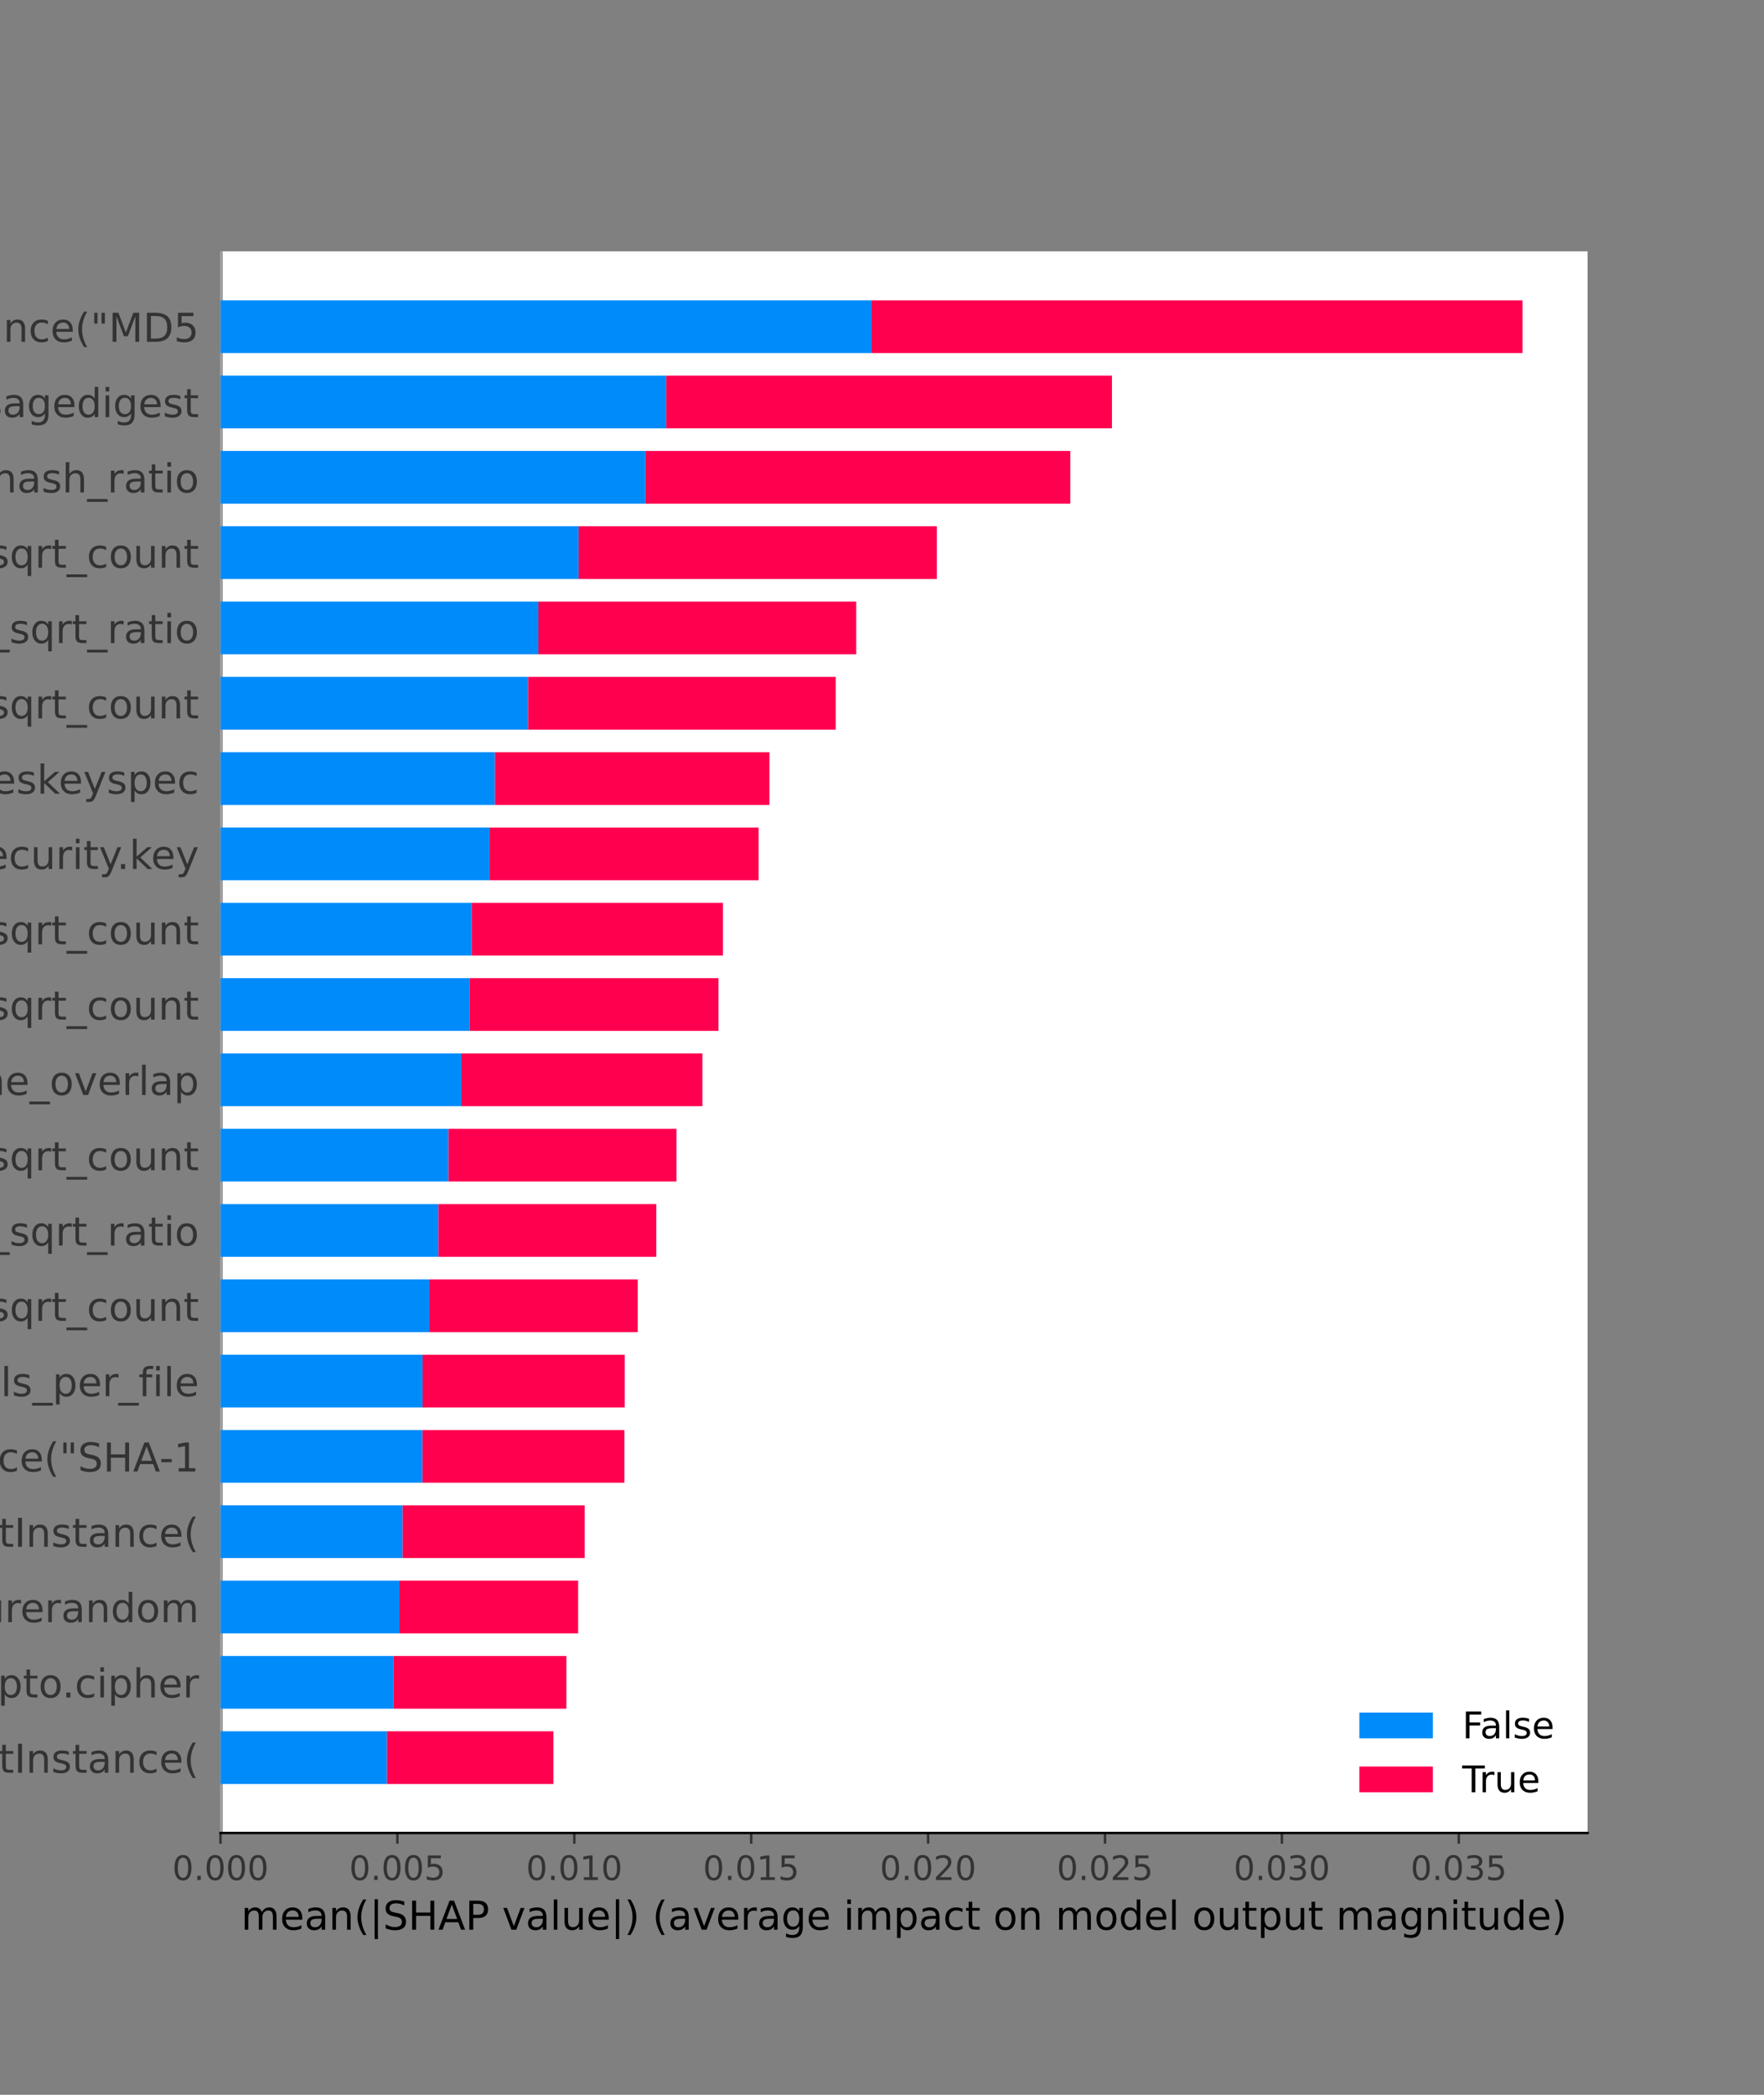 <?xml version="1.0" encoding="utf-8" standalone="no"?>
<!DOCTYPE svg PUBLIC "-//W3C//DTD SVG 1.1//EN"
  "http://www.w3.org/Graphics/SVG/1.1/DTD/svg11.dtd">
<!-- Created with matplotlib (https://matplotlib.org/) -->
<svg height="684pt" version="1.1" viewBox="0 0 576 684" width="576pt" xmlns="http://www.w3.org/2000/svg" xmlns:xlink="http://www.w3.org/1999/xlink">
 <rect x="0" y="0" width="576" height="684" fill="#808080" stroke="none"/>
 <defs>
  <style type="text/css">*{stroke-linecap:butt;stroke-linejoin:round;}</style>
 </defs>
 <g id="figure_1">
  <g id="patch_1">
   <path d="M 0 684 
L 576 684 
L 576 0 
L 0 0 
z
" style="fill:none;"/>
  </g>
  <g id="axes_1">
   <g id="patch_2">
    <path d="M 72 598.5 
L 518.4 598.5 
L 518.4 82.08 
L 72 82.08 
z
" style="fill:#ffffff;"/>
   </g>
   <g id="line2d_1">
    <path clip-path="url(#p1241114129)" d="M 72 598.5 
L 72 82.08 
" style="fill:none;stroke:#999999;stroke-linecap:square;stroke-width:1.5;"/>
   </g>
   <g id="patch_3">
    <path clip-path="url(#p1241114129)" d="M 72 582.516 
L 126.356 582.516 
L 126.356 565.302 
L 72 565.302 
z
" style="fill:#008bfb;"/>
   </g>
   <g id="patch_4">
    <path clip-path="url(#p1241114129)" d="M 72 557.924 
L 128.473 557.924 
L 128.473 540.71 
L 72 540.71 
z
" style="fill:#008bfb;"/>
   </g>
   <g id="patch_5">
    <path clip-path="url(#p1241114129)" d="M 72 533.333 
L 130.392 533.333 
L 130.392 516.119 
L 72 516.119 
z
" style="fill:#008bfb;"/>
   </g>
   <g id="patch_6">
    <path clip-path="url(#p1241114129)" d="M 72 508.741 
L 131.459 508.741 
L 131.459 491.527 
L 72 491.527 
z
" style="fill:#008bfb;"/>
   </g>
   <g id="patch_7">
    <path clip-path="url(#p1241114129)" d="M 72 484.15 
L 137.946 484.15 
L 137.946 466.936 
L 72 466.936 
z
" style="fill:#008bfb;"/>
   </g>
   <g id="patch_8">
    <path clip-path="url(#p1241114129)" d="M 72 459.558 
L 137.999 459.558 
L 137.999 442.344 
L 72 442.344 
z
" style="fill:#008bfb;"/>
   </g>
   <g id="patch_9">
    <path clip-path="url(#p1241114129)" d="M 72 434.967 
L 140.119 434.967 
L 140.119 417.753 
L 72 417.753 
z
" style="fill:#008bfb;"/>
   </g>
   <g id="patch_10">
    <path clip-path="url(#p1241114129)" d="M 72 410.376 
L 143.153 410.376 
L 143.153 393.162 
L 72 393.162 
z
" style="fill:#008bfb;"/>
   </g>
   <g id="patch_11">
    <path clip-path="url(#p1241114129)" d="M 72 385.784 
L 146.441 385.784 
L 146.441 368.57 
L 72 368.57 
z
" style="fill:#008bfb;"/>
   </g>
   <g id="patch_12">
    <path clip-path="url(#p1241114129)" d="M 72 361.193 
L 150.678 361.193 
L 150.678 343.979 
L 72 343.979 
z
" style="fill:#008bfb;"/>
   </g>
   <g id="patch_13">
    <path clip-path="url(#p1241114129)" d="M 72 336.601 
L 153.306 336.601 
L 153.306 319.387 
L 72 319.387 
z
" style="fill:#008bfb;"/>
   </g>
   <g id="patch_14">
    <path clip-path="url(#p1241114129)" d="M 72 312.01 
L 154.033 312.01 
L 154.033 294.796 
L 72 294.796 
z
" style="fill:#008bfb;"/>
   </g>
   <g id="patch_15">
    <path clip-path="url(#p1241114129)" d="M 72 287.418 
L 159.86 287.418 
L 159.86 270.204 
L 72 270.204 
z
" style="fill:#008bfb;"/>
   </g>
   <g id="patch_16">
    <path clip-path="url(#p1241114129)" d="M 72 262.827 
L 161.621 262.827 
L 161.621 245.613 
L 72 245.613 
z
" style="fill:#008bfb;"/>
   </g>
   <g id="patch_17">
    <path clip-path="url(#p1241114129)" d="M 72 238.236 
L 172.444 238.236 
L 172.444 221.022 
L 72 221.022 
z
" style="fill:#008bfb;"/>
   </g>
   <g id="patch_18">
    <path clip-path="url(#p1241114129)" d="M 72 213.644 
L 175.793 213.644 
L 175.793 196.43 
L 72 196.43 
z
" style="fill:#008bfb;"/>
   </g>
   <g id="patch_19">
    <path clip-path="url(#p1241114129)" d="M 72 189.053 
L 188.957 189.053 
L 188.957 171.839 
L 72 171.839 
z
" style="fill:#008bfb;"/>
   </g>
   <g id="patch_20">
    <path clip-path="url(#p1241114129)" d="M 72 164.461 
L 210.742 164.461 
L 210.742 147.247 
L 72 147.247 
z
" style="fill:#008bfb;"/>
   </g>
   <g id="patch_21">
    <path clip-path="url(#p1241114129)" d="M 72 139.87 
L 217.545 139.87 
L 217.545 122.656 
L 72 122.656 
z
" style="fill:#008bfb;"/>
   </g>
   <g id="patch_22">
    <path clip-path="url(#p1241114129)" d="M 72 115.278 
L 284.571 115.278 
L 284.571 98.064 
L 72 98.064 
z
" style="fill:#008bfb;"/>
   </g>
   <g id="patch_23">
    <path clip-path="url(#p1241114129)" d="M 126.356 582.516 
L 180.712 582.516 
L 180.712 565.302 
L 126.356 565.302 
z
" style="fill:#ff004f;"/>
   </g>
   <g id="patch_24">
    <path clip-path="url(#p1241114129)" d="M 128.473 557.924 
L 184.946 557.924 
L 184.946 540.71 
L 128.473 540.71 
z
" style="fill:#ff004f;"/>
   </g>
   <g id="patch_25">
    <path clip-path="url(#p1241114129)" d="M 130.392 533.333 
L 188.784 533.333 
L 188.784 516.119 
L 130.392 516.119 
z
" style="fill:#ff004f;"/>
   </g>
   <g id="patch_26">
    <path clip-path="url(#p1241114129)" d="M 131.459 508.741 
L 190.917 508.741 
L 190.917 491.527 
L 131.459 491.527 
z
" style="fill:#ff004f;"/>
   </g>
   <g id="patch_27">
    <path clip-path="url(#p1241114129)" d="M 137.946 484.15 
L 203.892 484.15 
L 203.892 466.936 
L 137.946 466.936 
z
" style="fill:#ff004f;"/>
   </g>
   <g id="patch_28">
    <path clip-path="url(#p1241114129)" d="M 137.999 459.558 
L 203.998 459.558 
L 203.998 442.344 
L 137.999 442.344 
z
" style="fill:#ff004f;"/>
   </g>
   <g id="patch_29">
    <path clip-path="url(#p1241114129)" d="M 140.119 434.967 
L 208.239 434.967 
L 208.239 417.753 
L 140.119 417.753 
z
" style="fill:#ff004f;"/>
   </g>
   <g id="patch_30">
    <path clip-path="url(#p1241114129)" d="M 143.153 410.376 
L 214.306 410.376 
L 214.306 393.162 
L 143.153 393.162 
z
" style="fill:#ff004f;"/>
   </g>
   <g id="patch_31">
    <path clip-path="url(#p1241114129)" d="M 146.441 385.784 
L 220.881 385.784 
L 220.881 368.57 
L 146.441 368.57 
z
" style="fill:#ff004f;"/>
   </g>
   <g id="patch_32">
    <path clip-path="url(#p1241114129)" d="M 150.678 361.193 
L 229.356 361.193 
L 229.356 343.979 
L 150.678 343.979 
z
" style="fill:#ff004f;"/>
   </g>
   <g id="patch_33">
    <path clip-path="url(#p1241114129)" d="M 153.306 336.601 
L 234.611 336.601 
L 234.611 319.387 
L 153.306 319.387 
z
" style="fill:#ff004f;"/>
   </g>
   <g id="patch_34">
    <path clip-path="url(#p1241114129)" d="M 154.033 312.01 
L 236.067 312.01 
L 236.067 294.796 
L 154.033 294.796 
z
" style="fill:#ff004f;"/>
   </g>
   <g id="patch_35">
    <path clip-path="url(#p1241114129)" d="M 159.86 287.418 
L 247.719 287.418 
L 247.719 270.204 
L 159.86 270.204 
z
" style="fill:#ff004f;"/>
   </g>
   <g id="patch_36">
    <path clip-path="url(#p1241114129)" d="M 161.621 262.827 
L 251.243 262.827 
L 251.243 245.613 
L 161.621 245.613 
z
" style="fill:#ff004f;"/>
   </g>
   <g id="patch_37">
    <path clip-path="url(#p1241114129)" d="M 172.444 238.236 
L 272.888 238.236 
L 272.888 221.022 
L 172.444 221.022 
z
" style="fill:#ff004f;"/>
   </g>
   <g id="patch_38">
    <path clip-path="url(#p1241114129)" d="M 175.793 213.644 
L 279.587 213.644 
L 279.587 196.43 
L 175.793 196.43 
z
" style="fill:#ff004f;"/>
   </g>
   <g id="patch_39">
    <path clip-path="url(#p1241114129)" d="M 188.957 189.053 
L 305.913 189.053 
L 305.913 171.839 
L 188.957 171.839 
z
" style="fill:#ff004f;"/>
   </g>
   <g id="patch_40">
    <path clip-path="url(#p1241114129)" d="M 210.742 164.461 
L 349.484 164.461 
L 349.484 147.247 
L 210.742 147.247 
z
" style="fill:#ff004f;"/>
   </g>
   <g id="patch_41">
    <path clip-path="url(#p1241114129)" d="M 217.545 139.87 
L 363.09 139.87 
L 363.09 122.656 
L 217.545 122.656 
z
" style="fill:#ff004f;"/>
   </g>
   <g id="patch_42">
    <path clip-path="url(#p1241114129)" d="M 284.571 115.278 
L 497.143 115.278 
L 497.143 98.064 
L 284.571 98.064 
z
" style="fill:#ff004f;"/>
   </g>
   <g id="matplotlib.axis_1">
    <g id="xtick_1">
     <g id="line2d_2">
      <defs>
       <path d="M 0 0 
L 0 3.5 
" id="mab21b14f19" style="stroke:#333333;stroke-width:0.8;"/>
      </defs>
      <g>
       <use style="fill:#333333;stroke:#333333;stroke-width:0.8;" x="72" xlink:href="#mab21b14f19" y="598.5"/>
      </g>
     </g>
     <g id="text_1">
      <!-- 0.000 -->
      <g style="fill:#333333;" transform="translate(56.255 613.858)scale(0.11 -0.11)">
       <defs>
        <path d="M 31.781 66.406 
Q 24.172 66.406 20.328 58.906 
Q 16.5 51.422 16.5 36.375 
Q 16.5 21.391 20.328 13.891 
Q 24.172 6.391 31.781 6.391 
Q 39.453 6.391 43.281 13.891 
Q 47.125 21.391 47.125 36.375 
Q 47.125 51.422 43.281 58.906 
Q 39.453 66.406 31.781 66.406 
z
M 31.781 74.219 
Q 44.047 74.219 50.516 64.516 
Q 56.984 54.828 56.984 36.375 
Q 56.984 17.969 50.516 8.266 
Q 44.047 -1.422 31.781 -1.422 
Q 19.531 -1.422 13.062 8.266 
Q 6.594 17.969 6.594 36.375 
Q 6.594 54.828 13.062 64.516 
Q 19.531 74.219 31.781 74.219 
z
" id="DejaVuSans-48"/>
        <path d="M 10.688 12.406 
L 21 12.406 
L 21 0 
L 10.688 0 
z
" id="DejaVuSans-46"/>
       </defs>
       <use xlink:href="#DejaVuSans-48"/>
       <use x="63.623" xlink:href="#DejaVuSans-46"/>
       <use x="95.41" xlink:href="#DejaVuSans-48"/>
       <use x="159.033" xlink:href="#DejaVuSans-48"/>
       <use x="222.656" xlink:href="#DejaVuSans-48"/>
      </g>
     </g>
    </g>
    <g id="xtick_2">
     <g id="line2d_3">
      <g>
       <use style="fill:#333333;stroke:#333333;stroke-width:0.8;" x="129.763" xlink:href="#mab21b14f19" y="598.5"/>
      </g>
     </g>
     <g id="text_2">
      <!-- 0.005 -->
      <g style="fill:#333333;" transform="translate(114.018 613.858)scale(0.11 -0.11)">
       <defs>
        <path d="M 10.797 72.906 
L 49.516 72.906 
L 49.516 64.594 
L 19.828 64.594 
L 19.828 46.734 
Q 21.969 47.469 24.109 47.828 
Q 26.266 48.188 28.422 48.188 
Q 40.625 48.188 47.75 41.5 
Q 54.891 34.812 54.891 23.391 
Q 54.891 11.625 47.562 5.094 
Q 40.234 -1.422 26.906 -1.422 
Q 22.312 -1.422 17.547 -0.641 
Q 12.797 0.141 7.719 1.703 
L 7.719 11.625 
Q 12.109 9.234 16.797 8.062 
Q 21.484 6.891 26.703 6.891 
Q 35.156 6.891 40.078 11.328 
Q 45.016 15.766 45.016 23.391 
Q 45.016 31 40.078 35.438 
Q 35.156 39.891 26.703 39.891 
Q 22.75 39.891 18.812 39.016 
Q 14.891 38.141 10.797 36.281 
z
" id="DejaVuSans-53"/>
       </defs>
       <use xlink:href="#DejaVuSans-48"/>
       <use x="63.623" xlink:href="#DejaVuSans-46"/>
       <use x="95.41" xlink:href="#DejaVuSans-48"/>
       <use x="159.033" xlink:href="#DejaVuSans-48"/>
       <use x="222.656" xlink:href="#DejaVuSans-53"/>
      </g>
     </g>
    </g>
    <g id="xtick_3">
     <g id="line2d_4">
      <g>
       <use style="fill:#333333;stroke:#333333;stroke-width:0.8;" x="187.526" xlink:href="#mab21b14f19" y="598.5"/>
      </g>
     </g>
     <g id="text_3">
      <!-- 0.010 -->
      <g style="fill:#333333;" transform="translate(171.781 613.858)scale(0.11 -0.11)">
       <defs>
        <path d="M 12.406 8.297 
L 28.516 8.297 
L 28.516 63.922 
L 10.984 60.406 
L 10.984 69.391 
L 28.422 72.906 
L 38.281 72.906 
L 38.281 8.297 
L 54.391 8.297 
L 54.391 0 
L 12.406 0 
z
" id="DejaVuSans-49"/>
       </defs>
       <use xlink:href="#DejaVuSans-48"/>
       <use x="63.623" xlink:href="#DejaVuSans-46"/>
       <use x="95.41" xlink:href="#DejaVuSans-48"/>
       <use x="159.033" xlink:href="#DejaVuSans-49"/>
       <use x="222.656" xlink:href="#DejaVuSans-48"/>
      </g>
     </g>
    </g>
    <g id="xtick_4">
     <g id="line2d_5">
      <g>
       <use style="fill:#333333;stroke:#333333;stroke-width:0.8;" x="245.289" xlink:href="#mab21b14f19" y="598.5"/>
      </g>
     </g>
     <g id="text_4">
      <!-- 0.015 -->
      <g style="fill:#333333;" transform="translate(229.544 613.858)scale(0.11 -0.11)">
       <use xlink:href="#DejaVuSans-48"/>
       <use x="63.623" xlink:href="#DejaVuSans-46"/>
       <use x="95.41" xlink:href="#DejaVuSans-48"/>
       <use x="159.033" xlink:href="#DejaVuSans-49"/>
       <use x="222.656" xlink:href="#DejaVuSans-53"/>
      </g>
     </g>
    </g>
    <g id="xtick_5">
     <g id="line2d_6">
      <g>
       <use style="fill:#333333;stroke:#333333;stroke-width:0.8;" x="303.052" xlink:href="#mab21b14f19" y="598.5"/>
      </g>
     </g>
     <g id="text_5">
      <!-- 0.020 -->
      <g style="fill:#333333;" transform="translate(287.307 613.858)scale(0.11 -0.11)">
       <defs>
        <path d="M 19.188 8.297 
L 53.609 8.297 
L 53.609 0 
L 7.328 0 
L 7.328 8.297 
Q 12.938 14.109 22.625 23.891 
Q 32.328 33.688 34.812 36.531 
Q 39.547 41.844 41.422 45.531 
Q 43.312 49.219 43.312 52.781 
Q 43.312 58.594 39.234 62.25 
Q 35.156 65.922 28.609 65.922 
Q 23.969 65.922 18.812 64.312 
Q 13.672 62.703 7.812 59.422 
L 7.812 69.391 
Q 13.766 71.781 18.938 73 
Q 24.125 74.219 28.422 74.219 
Q 39.75 74.219 46.484 68.547 
Q 53.219 62.891 53.219 53.422 
Q 53.219 48.922 51.531 44.891 
Q 49.859 40.875 45.406 35.406 
Q 44.188 33.984 37.641 27.219 
Q 31.109 20.453 19.188 8.297 
z
" id="DejaVuSans-50"/>
       </defs>
       <use xlink:href="#DejaVuSans-48"/>
       <use x="63.623" xlink:href="#DejaVuSans-46"/>
       <use x="95.41" xlink:href="#DejaVuSans-48"/>
       <use x="159.033" xlink:href="#DejaVuSans-50"/>
       <use x="222.656" xlink:href="#DejaVuSans-48"/>
      </g>
     </g>
    </g>
    <g id="xtick_6">
     <g id="line2d_7">
      <g>
       <use style="fill:#333333;stroke:#333333;stroke-width:0.8;" x="360.815" xlink:href="#mab21b14f19" y="598.5"/>
      </g>
     </g>
     <g id="text_6">
      <!-- 0.025 -->
      <g style="fill:#333333;" transform="translate(345.07 613.858)scale(0.11 -0.11)">
       <use xlink:href="#DejaVuSans-48"/>
       <use x="63.623" xlink:href="#DejaVuSans-46"/>
       <use x="95.41" xlink:href="#DejaVuSans-48"/>
       <use x="159.033" xlink:href="#DejaVuSans-50"/>
       <use x="222.656" xlink:href="#DejaVuSans-53"/>
      </g>
     </g>
    </g>
    <g id="xtick_7">
     <g id="line2d_8">
      <g>
       <use style="fill:#333333;stroke:#333333;stroke-width:0.8;" x="418.578" xlink:href="#mab21b14f19" y="598.5"/>
      </g>
     </g>
     <g id="text_7">
      <!-- 0.030 -->
      <g style="fill:#333333;" transform="translate(402.833 613.858)scale(0.11 -0.11)">
       <defs>
        <path d="M 40.578 39.312 
Q 47.656 37.797 51.625 33 
Q 55.609 28.219 55.609 21.188 
Q 55.609 10.406 48.188 4.484 
Q 40.766 -1.422 27.094 -1.422 
Q 22.516 -1.422 17.656 -0.516 
Q 12.797 0.391 7.625 2.203 
L 7.625 11.719 
Q 11.719 9.328 16.594 8.109 
Q 21.484 6.891 26.812 6.891 
Q 36.078 6.891 40.938 10.547 
Q 45.797 14.203 45.797 21.188 
Q 45.797 27.641 41.281 31.266 
Q 36.766 34.906 28.719 34.906 
L 20.219 34.906 
L 20.219 43.016 
L 29.109 43.016 
Q 36.375 43.016 40.234 45.922 
Q 44.094 48.828 44.094 54.297 
Q 44.094 59.906 40.109 62.906 
Q 36.141 65.922 28.719 65.922 
Q 24.656 65.922 20.016 65.031 
Q 15.375 64.156 9.812 62.312 
L 9.812 71.094 
Q 15.438 72.656 20.344 73.438 
Q 25.25 74.219 29.594 74.219 
Q 40.828 74.219 47.359 69.109 
Q 53.906 64.016 53.906 55.328 
Q 53.906 49.266 50.438 45.094 
Q 46.969 40.922 40.578 39.312 
z
" id="DejaVuSans-51"/>
       </defs>
       <use xlink:href="#DejaVuSans-48"/>
       <use x="63.623" xlink:href="#DejaVuSans-46"/>
       <use x="95.41" xlink:href="#DejaVuSans-48"/>
       <use x="159.033" xlink:href="#DejaVuSans-51"/>
       <use x="222.656" xlink:href="#DejaVuSans-48"/>
      </g>
     </g>
    </g>
    <g id="xtick_8">
     <g id="line2d_9">
      <g>
       <use style="fill:#333333;stroke:#333333;stroke-width:0.8;" x="476.341" xlink:href="#mab21b14f19" y="598.5"/>
      </g>
     </g>
     <g id="text_8">
      <!-- 0.035 -->
      <g style="fill:#333333;" transform="translate(460.596 613.858)scale(0.11 -0.11)">
       <use xlink:href="#DejaVuSans-48"/>
       <use x="63.623" xlink:href="#DejaVuSans-46"/>
       <use x="95.41" xlink:href="#DejaVuSans-48"/>
       <use x="159.033" xlink:href="#DejaVuSans-51"/>
       <use x="222.656" xlink:href="#DejaVuSans-53"/>
      </g>
     </g>
    </g>
    <g id="text_9">
     <!-- mean(|SHAP value|) (average impact on model output magnitude) -->
     <g transform="translate(78.731 630.081)scale(0.13 -0.13)">
      <defs>
       <path d="M 52 44.188 
Q 55.375 50.25 60.062 53.125 
Q 64.75 56 71.094 56 
Q 79.641 56 84.281 50.016 
Q 88.922 44.047 88.922 33.016 
L 88.922 0 
L 79.891 0 
L 79.891 32.719 
Q 79.891 40.578 77.094 44.375 
Q 74.312 48.188 68.609 48.188 
Q 61.625 48.188 57.562 43.547 
Q 53.516 38.922 53.516 30.906 
L 53.516 0 
L 44.484 0 
L 44.484 32.719 
Q 44.484 40.625 41.703 44.406 
Q 38.922 48.188 33.109 48.188 
Q 26.219 48.188 22.156 43.531 
Q 18.109 38.875 18.109 30.906 
L 18.109 0 
L 9.078 0 
L 9.078 54.688 
L 18.109 54.688 
L 18.109 46.188 
Q 21.188 51.219 25.484 53.609 
Q 29.781 56 35.688 56 
Q 41.656 56 45.828 52.969 
Q 50 49.953 52 44.188 
z
" id="DejaVuSans-109"/>
       <path d="M 56.203 29.594 
L 56.203 25.203 
L 14.891 25.203 
Q 15.484 15.922 20.484 11.062 
Q 25.484 6.203 34.422 6.203 
Q 39.594 6.203 44.453 7.469 
Q 49.312 8.734 54.109 11.281 
L 54.109 2.781 
Q 49.266 0.734 44.188 -0.344 
Q 39.109 -1.422 33.891 -1.422 
Q 20.797 -1.422 13.156 6.188 
Q 5.516 13.812 5.516 26.812 
Q 5.516 40.234 12.766 48.109 
Q 20.016 56 32.328 56 
Q 43.359 56 49.781 48.891 
Q 56.203 41.797 56.203 29.594 
z
M 47.219 32.234 
Q 47.125 39.594 43.094 43.984 
Q 39.062 48.391 32.422 48.391 
Q 24.906 48.391 20.391 44.141 
Q 15.875 39.891 15.188 32.172 
z
" id="DejaVuSans-101"/>
       <path d="M 34.281 27.484 
Q 23.391 27.484 19.188 25 
Q 14.984 22.516 14.984 16.5 
Q 14.984 11.719 18.141 8.906 
Q 21.297 6.109 26.703 6.109 
Q 34.188 6.109 38.703 11.406 
Q 43.219 16.703 43.219 25.484 
L 43.219 27.484 
z
M 52.203 31.203 
L 52.203 0 
L 43.219 0 
L 43.219 8.297 
Q 40.141 3.328 35.547 0.953 
Q 30.953 -1.422 24.312 -1.422 
Q 15.922 -1.422 10.953 3.297 
Q 6 8.016 6 15.922 
Q 6 25.141 12.172 29.828 
Q 18.359 34.516 30.609 34.516 
L 43.219 34.516 
L 43.219 35.406 
Q 43.219 41.609 39.141 45 
Q 35.062 48.391 27.688 48.391 
Q 23 48.391 18.547 47.266 
Q 14.109 46.141 10.016 43.891 
L 10.016 52.203 
Q 14.938 54.109 19.578 55.047 
Q 24.219 56 28.609 56 
Q 40.484 56 46.344 49.844 
Q 52.203 43.703 52.203 31.203 
z
" id="DejaVuSans-97"/>
       <path d="M 54.891 33.016 
L 54.891 0 
L 45.906 0 
L 45.906 32.719 
Q 45.906 40.484 42.875 44.328 
Q 39.844 48.188 33.797 48.188 
Q 26.516 48.188 22.312 43.547 
Q 18.109 38.922 18.109 30.906 
L 18.109 0 
L 9.078 0 
L 9.078 54.688 
L 18.109 54.688 
L 18.109 46.188 
Q 21.344 51.125 25.703 53.562 
Q 30.078 56 35.797 56 
Q 45.219 56 50.047 50.172 
Q 54.891 44.344 54.891 33.016 
z
" id="DejaVuSans-110"/>
       <path d="M 31 75.875 
Q 24.469 64.656 21.281 53.656 
Q 18.109 42.672 18.109 31.391 
Q 18.109 20.125 21.312 9.062 
Q 24.516 -2 31 -13.188 
L 23.188 -13.188 
Q 15.875 -1.703 12.234 9.375 
Q 8.594 20.453 8.594 31.391 
Q 8.594 42.281 12.203 53.312 
Q 15.828 64.359 23.188 75.875 
z
" id="DejaVuSans-40"/>
       <path d="M 21 76.422 
L 21 -23.578 
L 12.703 -23.578 
L 12.703 76.422 
z
" id="DejaVuSans-124"/>
       <path d="M 53.516 70.516 
L 53.516 60.891 
Q 47.906 63.578 42.922 64.891 
Q 37.938 66.219 33.297 66.219 
Q 25.25 66.219 20.875 63.094 
Q 16.5 59.969 16.5 54.203 
Q 16.5 49.359 19.406 46.891 
Q 22.312 44.438 30.422 42.922 
L 36.375 41.703 
Q 47.406 39.594 52.656 34.297 
Q 57.906 29 57.906 20.125 
Q 57.906 9.516 50.797 4.047 
Q 43.703 -1.422 29.984 -1.422 
Q 24.812 -1.422 18.969 -0.25 
Q 13.141 0.922 6.891 3.219 
L 6.891 13.375 
Q 12.891 10.016 18.656 8.297 
Q 24.422 6.594 29.984 6.594 
Q 38.422 6.594 43.016 9.906 
Q 47.609 13.234 47.609 19.391 
Q 47.609 24.75 44.312 27.781 
Q 41.016 30.812 33.5 32.328 
L 27.484 33.5 
Q 16.453 35.688 11.516 40.375 
Q 6.594 45.062 6.594 53.422 
Q 6.594 63.094 13.406 68.656 
Q 20.219 74.219 32.172 74.219 
Q 37.312 74.219 42.625 73.281 
Q 47.953 72.359 53.516 70.516 
z
" id="DejaVuSans-83"/>
       <path d="M 9.812 72.906 
L 19.672 72.906 
L 19.672 43.016 
L 55.516 43.016 
L 55.516 72.906 
L 65.375 72.906 
L 65.375 0 
L 55.516 0 
L 55.516 34.719 
L 19.672 34.719 
L 19.672 0 
L 9.812 0 
z
" id="DejaVuSans-72"/>
       <path d="M 34.188 63.188 
L 20.797 26.906 
L 47.609 26.906 
z
M 28.609 72.906 
L 39.797 72.906 
L 67.578 0 
L 57.328 0 
L 50.688 18.703 
L 17.828 18.703 
L 11.188 0 
L 0.781 0 
z
" id="DejaVuSans-65"/>
       <path d="M 19.672 64.797 
L 19.672 37.406 
L 32.078 37.406 
Q 38.969 37.406 42.719 40.969 
Q 46.484 44.531 46.484 51.125 
Q 46.484 57.672 42.719 61.234 
Q 38.969 64.797 32.078 64.797 
z
M 9.812 72.906 
L 32.078 72.906 
Q 44.344 72.906 50.609 67.359 
Q 56.891 61.812 56.891 51.125 
Q 56.891 40.328 50.609 34.812 
Q 44.344 29.297 32.078 29.297 
L 19.672 29.297 
L 19.672 0 
L 9.812 0 
z
" id="DejaVuSans-80"/>
       <path id="DejaVuSans-32"/>
       <path d="M 2.984 54.688 
L 12.5 54.688 
L 29.594 8.797 
L 46.688 54.688 
L 56.203 54.688 
L 35.688 0 
L 23.484 0 
z
" id="DejaVuSans-118"/>
       <path d="M 9.422 75.984 
L 18.406 75.984 
L 18.406 0 
L 9.422 0 
z
" id="DejaVuSans-108"/>
       <path d="M 8.5 21.578 
L 8.5 54.688 
L 17.484 54.688 
L 17.484 21.922 
Q 17.484 14.156 20.5 10.266 
Q 23.531 6.391 29.594 6.391 
Q 36.859 6.391 41.078 11.031 
Q 45.312 15.672 45.312 23.688 
L 45.312 54.688 
L 54.297 54.688 
L 54.297 0 
L 45.312 0 
L 45.312 8.406 
Q 42.047 3.422 37.719 1 
Q 33.406 -1.422 27.688 -1.422 
Q 18.266 -1.422 13.375 4.438 
Q 8.5 10.297 8.5 21.578 
z
M 31.109 56 
z
" id="DejaVuSans-117"/>
       <path d="M 8.016 75.875 
L 15.828 75.875 
Q 23.141 64.359 26.781 53.312 
Q 30.422 42.281 30.422 31.391 
Q 30.422 20.453 26.781 9.375 
Q 23.141 -1.703 15.828 -13.188 
L 8.016 -13.188 
Q 14.5 -2 17.703 9.062 
Q 20.906 20.125 20.906 31.391 
Q 20.906 42.672 17.703 53.656 
Q 14.5 64.656 8.016 75.875 
z
" id="DejaVuSans-41"/>
       <path d="M 41.109 46.297 
Q 39.594 47.172 37.812 47.578 
Q 36.031 48 33.891 48 
Q 26.266 48 22.188 43.047 
Q 18.109 38.094 18.109 28.812 
L 18.109 0 
L 9.078 0 
L 9.078 54.688 
L 18.109 54.688 
L 18.109 46.188 
Q 20.953 51.172 25.484 53.578 
Q 30.031 56 36.531 56 
Q 37.453 56 38.578 55.875 
Q 39.703 55.766 41.062 55.516 
z
" id="DejaVuSans-114"/>
       <path d="M 45.406 27.984 
Q 45.406 37.75 41.375 43.109 
Q 37.359 48.484 30.078 48.484 
Q 22.859 48.484 18.828 43.109 
Q 14.797 37.75 14.797 27.984 
Q 14.797 18.266 18.828 12.891 
Q 22.859 7.516 30.078 7.516 
Q 37.359 7.516 41.375 12.891 
Q 45.406 18.266 45.406 27.984 
z
M 54.391 6.781 
Q 54.391 -7.172 48.188 -13.984 
Q 42 -20.797 29.203 -20.797 
Q 24.469 -20.797 20.266 -20.094 
Q 16.062 -19.391 12.109 -17.922 
L 12.109 -9.188 
Q 16.062 -11.328 19.922 -12.344 
Q 23.781 -13.375 27.781 -13.375 
Q 36.625 -13.375 41.016 -8.766 
Q 45.406 -4.156 45.406 5.172 
L 45.406 9.625 
Q 42.625 4.781 38.281 2.391 
Q 33.938 0 27.875 0 
Q 17.828 0 11.672 7.656 
Q 5.516 15.328 5.516 27.984 
Q 5.516 40.672 11.672 48.328 
Q 17.828 56 27.875 56 
Q 33.938 56 38.281 53.609 
Q 42.625 51.219 45.406 46.391 
L 45.406 54.688 
L 54.391 54.688 
z
" id="DejaVuSans-103"/>
       <path d="M 9.422 54.688 
L 18.406 54.688 
L 18.406 0 
L 9.422 0 
z
M 9.422 75.984 
L 18.406 75.984 
L 18.406 64.594 
L 9.422 64.594 
z
" id="DejaVuSans-105"/>
       <path d="M 18.109 8.203 
L 18.109 -20.797 
L 9.078 -20.797 
L 9.078 54.688 
L 18.109 54.688 
L 18.109 46.391 
Q 20.953 51.266 25.266 53.625 
Q 29.594 56 35.594 56 
Q 45.562 56 51.781 48.094 
Q 58.016 40.188 58.016 27.297 
Q 58.016 14.406 51.781 6.484 
Q 45.562 -1.422 35.594 -1.422 
Q 29.594 -1.422 25.266 0.953 
Q 20.953 3.328 18.109 8.203 
z
M 48.688 27.297 
Q 48.688 37.203 44.609 42.844 
Q 40.531 48.484 33.406 48.484 
Q 26.266 48.484 22.188 42.844 
Q 18.109 37.203 18.109 27.297 
Q 18.109 17.391 22.188 11.75 
Q 26.266 6.109 33.406 6.109 
Q 40.531 6.109 44.609 11.75 
Q 48.688 17.391 48.688 27.297 
z
" id="DejaVuSans-112"/>
       <path d="M 48.781 52.594 
L 48.781 44.188 
Q 44.969 46.297 41.141 47.344 
Q 37.312 48.391 33.406 48.391 
Q 24.656 48.391 19.812 42.844 
Q 14.984 37.312 14.984 27.297 
Q 14.984 17.281 19.812 11.734 
Q 24.656 6.203 33.406 6.203 
Q 37.312 6.203 41.141 7.25 
Q 44.969 8.297 48.781 10.406 
L 48.781 2.094 
Q 45.016 0.344 40.984 -0.531 
Q 36.969 -1.422 32.422 -1.422 
Q 20.062 -1.422 12.781 6.344 
Q 5.516 14.109 5.516 27.297 
Q 5.516 40.672 12.859 48.328 
Q 20.219 56 33.016 56 
Q 37.156 56 41.109 55.141 
Q 45.062 54.297 48.781 52.594 
z
" id="DejaVuSans-99"/>
       <path d="M 18.312 70.219 
L 18.312 54.688 
L 36.812 54.688 
L 36.812 47.703 
L 18.312 47.703 
L 18.312 18.016 
Q 18.312 11.328 20.141 9.422 
Q 21.969 7.516 27.594 7.516 
L 36.812 7.516 
L 36.812 0 
L 27.594 0 
Q 17.188 0 13.234 3.875 
Q 9.281 7.766 9.281 18.016 
L 9.281 47.703 
L 2.688 47.703 
L 2.688 54.688 
L 9.281 54.688 
L 9.281 70.219 
z
" id="DejaVuSans-116"/>
       <path d="M 30.609 48.391 
Q 23.391 48.391 19.188 42.75 
Q 14.984 37.109 14.984 27.297 
Q 14.984 17.484 19.156 11.844 
Q 23.344 6.203 30.609 6.203 
Q 37.797 6.203 41.984 11.859 
Q 46.188 17.531 46.188 27.297 
Q 46.188 37.016 41.984 42.703 
Q 37.797 48.391 30.609 48.391 
z
M 30.609 56 
Q 42.328 56 49.016 48.375 
Q 55.719 40.766 55.719 27.297 
Q 55.719 13.875 49.016 6.219 
Q 42.328 -1.422 30.609 -1.422 
Q 18.844 -1.422 12.172 6.219 
Q 5.516 13.875 5.516 27.297 
Q 5.516 40.766 12.172 48.375 
Q 18.844 56 30.609 56 
z
" id="DejaVuSans-111"/>
       <path d="M 45.406 46.391 
L 45.406 75.984 
L 54.391 75.984 
L 54.391 0 
L 45.406 0 
L 45.406 8.203 
Q 42.578 3.328 38.25 0.953 
Q 33.938 -1.422 27.875 -1.422 
Q 17.969 -1.422 11.734 6.484 
Q 5.516 14.406 5.516 27.297 
Q 5.516 40.188 11.734 48.094 
Q 17.969 56 27.875 56 
Q 33.938 56 38.25 53.625 
Q 42.578 51.266 45.406 46.391 
z
M 14.797 27.297 
Q 14.797 17.391 18.875 11.75 
Q 22.953 6.109 30.078 6.109 
Q 37.203 6.109 41.297 11.75 
Q 45.406 17.391 45.406 27.297 
Q 45.406 37.203 41.297 42.844 
Q 37.203 48.484 30.078 48.484 
Q 22.953 48.484 18.875 42.844 
Q 14.797 37.203 14.797 27.297 
z
" id="DejaVuSans-100"/>
      </defs>
      <use xlink:href="#DejaVuSans-109"/>
      <use x="97.412" xlink:href="#DejaVuSans-101"/>
      <use x="158.936" xlink:href="#DejaVuSans-97"/>
      <use x="220.215" xlink:href="#DejaVuSans-110"/>
      <use x="283.594" xlink:href="#DejaVuSans-40"/>
      <use x="322.607" xlink:href="#DejaVuSans-124"/>
      <use x="356.299" xlink:href="#DejaVuSans-83"/>
      <use x="419.775" xlink:href="#DejaVuSans-72"/>
      <use x="494.971" xlink:href="#DejaVuSans-65"/>
      <use x="563.379" xlink:href="#DejaVuSans-80"/>
      <use x="623.682" xlink:href="#DejaVuSans-32"/>
      <use x="655.469" xlink:href="#DejaVuSans-118"/>
      <use x="714.648" xlink:href="#DejaVuSans-97"/>
      <use x="775.928" xlink:href="#DejaVuSans-108"/>
      <use x="803.711" xlink:href="#DejaVuSans-117"/>
      <use x="867.09" xlink:href="#DejaVuSans-101"/>
      <use x="928.613" xlink:href="#DejaVuSans-124"/>
      <use x="962.305" xlink:href="#DejaVuSans-41"/>
      <use x="1001.318" xlink:href="#DejaVuSans-32"/>
      <use x="1033.105" xlink:href="#DejaVuSans-40"/>
      <use x="1072.119" xlink:href="#DejaVuSans-97"/>
      <use x="1133.398" xlink:href="#DejaVuSans-118"/>
      <use x="1192.578" xlink:href="#DejaVuSans-101"/>
      <use x="1254.102" xlink:href="#DejaVuSans-114"/>
      <use x="1295.215" xlink:href="#DejaVuSans-97"/>
      <use x="1356.494" xlink:href="#DejaVuSans-103"/>
      <use x="1419.971" xlink:href="#DejaVuSans-101"/>
      <use x="1481.494" xlink:href="#DejaVuSans-32"/>
      <use x="1513.281" xlink:href="#DejaVuSans-105"/>
      <use x="1541.064" xlink:href="#DejaVuSans-109"/>
      <use x="1638.477" xlink:href="#DejaVuSans-112"/>
      <use x="1701.953" xlink:href="#DejaVuSans-97"/>
      <use x="1763.232" xlink:href="#DejaVuSans-99"/>
      <use x="1818.213" xlink:href="#DejaVuSans-116"/>
      <use x="1857.422" xlink:href="#DejaVuSans-32"/>
      <use x="1889.209" xlink:href="#DejaVuSans-111"/>
      <use x="1950.391" xlink:href="#DejaVuSans-110"/>
      <use x="2013.77" xlink:href="#DejaVuSans-32"/>
      <use x="2045.557" xlink:href="#DejaVuSans-109"/>
      <use x="2142.969" xlink:href="#DejaVuSans-111"/>
      <use x="2204.15" xlink:href="#DejaVuSans-100"/>
      <use x="2267.627" xlink:href="#DejaVuSans-101"/>
      <use x="2329.15" xlink:href="#DejaVuSans-108"/>
      <use x="2356.934" xlink:href="#DejaVuSans-32"/>
      <use x="2388.721" xlink:href="#DejaVuSans-111"/>
      <use x="2449.902" xlink:href="#DejaVuSans-117"/>
      <use x="2513.281" xlink:href="#DejaVuSans-116"/>
      <use x="2552.49" xlink:href="#DejaVuSans-112"/>
      <use x="2615.967" xlink:href="#DejaVuSans-117"/>
      <use x="2679.346" xlink:href="#DejaVuSans-116"/>
      <use x="2718.555" xlink:href="#DejaVuSans-32"/>
      <use x="2750.342" xlink:href="#DejaVuSans-109"/>
      <use x="2847.754" xlink:href="#DejaVuSans-97"/>
      <use x="2909.033" xlink:href="#DejaVuSans-103"/>
      <use x="2972.51" xlink:href="#DejaVuSans-110"/>
      <use x="3035.889" xlink:href="#DejaVuSans-105"/>
      <use x="3063.672" xlink:href="#DejaVuSans-116"/>
      <use x="3102.881" xlink:href="#DejaVuSans-117"/>
      <use x="3166.26" xlink:href="#DejaVuSans-100"/>
      <use x="3229.736" xlink:href="#DejaVuSans-101"/>
      <use x="3291.26" xlink:href="#DejaVuSans-41"/>
     </g>
    </g>
   </g>
   <g id="matplotlib.axis_2">
    <g id="ytick_1">
     <g id="text_10">
      <!-- crypto_api_records=MessageDigest.getInstance( -->
      <g style="fill:#333333;" transform="translate(-253.077 578.848)scale(0.13 -0.13)">
       <defs>
        <path d="M 32.172 -5.078 
Q 28.375 -14.844 24.75 -17.812 
Q 21.141 -20.797 15.094 -20.797 
L 7.906 -20.797 
L 7.906 -13.281 
L 13.188 -13.281 
Q 16.891 -13.281 18.938 -11.516 
Q 21 -9.766 23.484 -3.219 
L 25.094 0.875 
L 2.984 54.688 
L 12.5 54.688 
L 29.594 11.922 
L 46.688 54.688 
L 56.203 54.688 
z
" id="DejaVuSans-121"/>
        <path d="M 50.984 -16.609 
L 50.984 -23.578 
L -0.984 -23.578 
L -0.984 -16.609 
z
" id="DejaVuSans-95"/>
        <path d="M 44.281 53.078 
L 44.281 44.578 
Q 40.484 46.531 36.375 47.5 
Q 32.281 48.484 27.875 48.484 
Q 21.188 48.484 17.844 46.438 
Q 14.5 44.391 14.5 40.281 
Q 14.5 37.156 16.891 35.375 
Q 19.281 33.594 26.516 31.984 
L 29.594 31.297 
Q 39.156 29.25 43.188 25.516 
Q 47.219 21.781 47.219 15.094 
Q 47.219 7.469 41.188 3.016 
Q 35.156 -1.422 24.609 -1.422 
Q 20.219 -1.422 15.453 -0.562 
Q 10.688 0.297 5.422 2 
L 5.422 11.281 
Q 10.406 8.688 15.234 7.391 
Q 20.062 6.109 24.812 6.109 
Q 31.156 6.109 34.562 8.281 
Q 37.984 10.453 37.984 14.406 
Q 37.984 18.062 35.516 20.016 
Q 33.062 21.969 24.703 23.781 
L 21.578 24.516 
Q 13.234 26.266 9.516 29.906 
Q 5.812 33.547 5.812 39.891 
Q 5.812 47.609 11.281 51.797 
Q 16.75 56 26.812 56 
Q 31.781 56 36.172 55.266 
Q 40.578 54.547 44.281 53.078 
z
" id="DejaVuSans-115"/>
        <path d="M 10.594 45.406 
L 73.188 45.406 
L 73.188 37.203 
L 10.594 37.203 
z
M 10.594 25.484 
L 73.188 25.484 
L 73.188 17.188 
L 10.594 17.188 
z
" id="DejaVuSans-61"/>
        <path d="M 9.812 72.906 
L 24.516 72.906 
L 43.109 23.297 
L 61.812 72.906 
L 76.516 72.906 
L 76.516 0 
L 66.891 0 
L 66.891 64.016 
L 48.094 14.016 
L 38.188 14.016 
L 19.391 64.016 
L 19.391 0 
L 9.812 0 
z
" id="DejaVuSans-77"/>
        <path d="M 19.672 64.797 
L 19.672 8.109 
L 31.594 8.109 
Q 46.688 8.109 53.688 14.938 
Q 60.688 21.781 60.688 36.531 
Q 60.688 51.172 53.688 57.984 
Q 46.688 64.797 31.594 64.797 
z
M 9.812 72.906 
L 30.078 72.906 
Q 51.266 72.906 61.172 64.094 
Q 71.094 55.281 71.094 36.531 
Q 71.094 17.672 61.125 8.828 
Q 51.172 0 30.078 0 
L 9.812 0 
z
" id="DejaVuSans-68"/>
        <path d="M 9.812 72.906 
L 19.672 72.906 
L 19.672 0 
L 9.812 0 
z
" id="DejaVuSans-73"/>
       </defs>
       <use xlink:href="#DejaVuSans-99"/>
       <use x="54.98" xlink:href="#DejaVuSans-114"/>
       <use x="96.094" xlink:href="#DejaVuSans-121"/>
       <use x="155.273" xlink:href="#DejaVuSans-112"/>
       <use x="218.75" xlink:href="#DejaVuSans-116"/>
       <use x="257.959" xlink:href="#DejaVuSans-111"/>
       <use x="319.141" xlink:href="#DejaVuSans-95"/>
       <use x="369.141" xlink:href="#DejaVuSans-97"/>
       <use x="430.42" xlink:href="#DejaVuSans-112"/>
       <use x="493.896" xlink:href="#DejaVuSans-105"/>
       <use x="521.68" xlink:href="#DejaVuSans-95"/>
       <use x="571.68" xlink:href="#DejaVuSans-114"/>
       <use x="610.543" xlink:href="#DejaVuSans-101"/>
       <use x="672.066" xlink:href="#DejaVuSans-99"/>
       <use x="727.047" xlink:href="#DejaVuSans-111"/>
       <use x="788.229" xlink:href="#DejaVuSans-114"/>
       <use x="827.592" xlink:href="#DejaVuSans-100"/>
       <use x="891.068" xlink:href="#DejaVuSans-115"/>
       <use x="943.168" xlink:href="#DejaVuSans-61"/>
       <use x="1026.957" xlink:href="#DejaVuSans-77"/>
       <use x="1113.236" xlink:href="#DejaVuSans-101"/>
       <use x="1174.76" xlink:href="#DejaVuSans-115"/>
       <use x="1226.859" xlink:href="#DejaVuSans-115"/>
       <use x="1278.959" xlink:href="#DejaVuSans-97"/>
       <use x="1340.238" xlink:href="#DejaVuSans-103"/>
       <use x="1403.715" xlink:href="#DejaVuSans-101"/>
       <use x="1465.238" xlink:href="#DejaVuSans-68"/>
       <use x="1542.24" xlink:href="#DejaVuSans-105"/>
       <use x="1570.023" xlink:href="#DejaVuSans-103"/>
       <use x="1633.5" xlink:href="#DejaVuSans-101"/>
       <use x="1695.023" xlink:href="#DejaVuSans-115"/>
       <use x="1747.123" xlink:href="#DejaVuSans-116"/>
       <use x="1786.332" xlink:href="#DejaVuSans-46"/>
       <use x="1818.119" xlink:href="#DejaVuSans-103"/>
       <use x="1881.596" xlink:href="#DejaVuSans-101"/>
       <use x="1943.119" xlink:href="#DejaVuSans-116"/>
       <use x="1982.328" xlink:href="#DejaVuSans-73"/>
       <use x="2011.82" xlink:href="#DejaVuSans-110"/>
       <use x="2075.199" xlink:href="#DejaVuSans-115"/>
       <use x="2127.299" xlink:href="#DejaVuSans-116"/>
       <use x="2166.508" xlink:href="#DejaVuSans-97"/>
       <use x="2227.787" xlink:href="#DejaVuSans-110"/>
       <use x="2291.166" xlink:href="#DejaVuSans-99"/>
       <use x="2346.146" xlink:href="#DejaVuSans-101"/>
       <use x="2407.67" xlink:href="#DejaVuSans-40"/>
      </g>
     </g>
    </g>
    <g id="ytick_2">
     <g id="text_11">
      <!-- crypto_imports=javax.crypto.cipher -->
      <g style="fill:#333333;" transform="translate(-168.632 554.256)scale(0.13 -0.13)">
       <defs>
        <path d="M 9.422 54.688 
L 18.406 54.688 
L 18.406 -0.984 
Q 18.406 -11.422 14.422 -16.109 
Q 10.453 -20.797 1.609 -20.797 
L -1.812 -20.797 
L -1.812 -13.188 
L 0.594 -13.188 
Q 5.719 -13.188 7.562 -10.812 
Q 9.422 -8.453 9.422 -0.984 
z
M 9.422 75.984 
L 18.406 75.984 
L 18.406 64.594 
L 9.422 64.594 
z
" id="DejaVuSans-106"/>
        <path d="M 54.891 54.688 
L 35.109 28.078 
L 55.906 0 
L 45.312 0 
L 29.391 21.484 
L 13.484 0 
L 2.875 0 
L 24.125 28.609 
L 4.688 54.688 
L 15.281 54.688 
L 29.781 35.203 
L 44.281 54.688 
z
" id="DejaVuSans-120"/>
        <path d="M 54.891 33.016 
L 54.891 0 
L 45.906 0 
L 45.906 32.719 
Q 45.906 40.484 42.875 44.328 
Q 39.844 48.188 33.797 48.188 
Q 26.516 48.188 22.312 43.547 
Q 18.109 38.922 18.109 30.906 
L 18.109 0 
L 9.078 0 
L 9.078 75.984 
L 18.109 75.984 
L 18.109 46.188 
Q 21.344 51.125 25.703 53.562 
Q 30.078 56 35.797 56 
Q 45.219 56 50.047 50.172 
Q 54.891 44.344 54.891 33.016 
z
" id="DejaVuSans-104"/>
       </defs>
       <use xlink:href="#DejaVuSans-99"/>
       <use x="54.98" xlink:href="#DejaVuSans-114"/>
       <use x="96.094" xlink:href="#DejaVuSans-121"/>
       <use x="155.273" xlink:href="#DejaVuSans-112"/>
       <use x="218.75" xlink:href="#DejaVuSans-116"/>
       <use x="257.959" xlink:href="#DejaVuSans-111"/>
       <use x="319.141" xlink:href="#DejaVuSans-95"/>
       <use x="369.141" xlink:href="#DejaVuSans-105"/>
       <use x="396.924" xlink:href="#DejaVuSans-109"/>
       <use x="494.336" xlink:href="#DejaVuSans-112"/>
       <use x="557.812" xlink:href="#DejaVuSans-111"/>
       <use x="618.994" xlink:href="#DejaVuSans-114"/>
       <use x="660.107" xlink:href="#DejaVuSans-116"/>
       <use x="699.316" xlink:href="#DejaVuSans-115"/>
       <use x="751.416" xlink:href="#DejaVuSans-61"/>
       <use x="835.205" xlink:href="#DejaVuSans-106"/>
       <use x="862.988" xlink:href="#DejaVuSans-97"/>
       <use x="924.268" xlink:href="#DejaVuSans-118"/>
       <use x="983.447" xlink:href="#DejaVuSans-97"/>
       <use x="1044.727" xlink:href="#DejaVuSans-120"/>
       <use x="1103.906" xlink:href="#DejaVuSans-46"/>
       <use x="1135.693" xlink:href="#DejaVuSans-99"/>
       <use x="1190.674" xlink:href="#DejaVuSans-114"/>
       <use x="1231.787" xlink:href="#DejaVuSans-121"/>
       <use x="1290.967" xlink:href="#DejaVuSans-112"/>
       <use x="1354.443" xlink:href="#DejaVuSans-116"/>
       <use x="1393.652" xlink:href="#DejaVuSans-111"/>
       <use x="1453.084" xlink:href="#DejaVuSans-46"/>
       <use x="1484.871" xlink:href="#DejaVuSans-99"/>
       <use x="1539.852" xlink:href="#DejaVuSans-105"/>
       <use x="1567.635" xlink:href="#DejaVuSans-112"/>
       <use x="1631.111" xlink:href="#DejaVuSans-104"/>
       <use x="1694.49" xlink:href="#DejaVuSans-101"/>
       <use x="1756.014" xlink:href="#DejaVuSans-114"/>
      </g>
     </g>
    </g>
    <g id="ytick_3">
     <g id="text_12">
      <!-- crypto_imports=java.security.securerandom -->
      <g style="fill:#333333;" transform="translate(-222.761 529.665)scale(0.13 -0.13)">
       <use xlink:href="#DejaVuSans-99"/>
       <use x="54.98" xlink:href="#DejaVuSans-114"/>
       <use x="96.094" xlink:href="#DejaVuSans-121"/>
       <use x="155.273" xlink:href="#DejaVuSans-112"/>
       <use x="218.75" xlink:href="#DejaVuSans-116"/>
       <use x="257.959" xlink:href="#DejaVuSans-111"/>
       <use x="319.141" xlink:href="#DejaVuSans-95"/>
       <use x="369.141" xlink:href="#DejaVuSans-105"/>
       <use x="396.924" xlink:href="#DejaVuSans-109"/>
       <use x="494.336" xlink:href="#DejaVuSans-112"/>
       <use x="557.812" xlink:href="#DejaVuSans-111"/>
       <use x="618.994" xlink:href="#DejaVuSans-114"/>
       <use x="660.107" xlink:href="#DejaVuSans-116"/>
       <use x="699.316" xlink:href="#DejaVuSans-115"/>
       <use x="751.416" xlink:href="#DejaVuSans-61"/>
       <use x="835.205" xlink:href="#DejaVuSans-106"/>
       <use x="862.988" xlink:href="#DejaVuSans-97"/>
       <use x="924.268" xlink:href="#DejaVuSans-118"/>
       <use x="983.447" xlink:href="#DejaVuSans-97"/>
       <use x="1044.727" xlink:href="#DejaVuSans-46"/>
       <use x="1076.514" xlink:href="#DejaVuSans-115"/>
       <use x="1128.613" xlink:href="#DejaVuSans-101"/>
       <use x="1190.137" xlink:href="#DejaVuSans-99"/>
       <use x="1245.117" xlink:href="#DejaVuSans-117"/>
       <use x="1308.496" xlink:href="#DejaVuSans-114"/>
       <use x="1349.609" xlink:href="#DejaVuSans-105"/>
       <use x="1377.393" xlink:href="#DejaVuSans-116"/>
       <use x="1416.602" xlink:href="#DejaVuSans-121"/>
       <use x="1461.531" xlink:href="#DejaVuSans-46"/>
       <use x="1493.318" xlink:href="#DejaVuSans-115"/>
       <use x="1545.418" xlink:href="#DejaVuSans-101"/>
       <use x="1606.941" xlink:href="#DejaVuSans-99"/>
       <use x="1661.922" xlink:href="#DejaVuSans-117"/>
       <use x="1725.301" xlink:href="#DejaVuSans-114"/>
       <use x="1764.164" xlink:href="#DejaVuSans-101"/>
       <use x="1825.688" xlink:href="#DejaVuSans-114"/>
       <use x="1866.801" xlink:href="#DejaVuSans-97"/>
       <use x="1928.08" xlink:href="#DejaVuSans-110"/>
       <use x="1991.459" xlink:href="#DejaVuSans-100"/>
       <use x="2054.936" xlink:href="#DejaVuSans-111"/>
       <use x="2116.117" xlink:href="#DejaVuSans-109"/>
      </g>
     </g>
    </g>
    <g id="ytick_4">
     <g id="text_13">
      <!-- crypto_api_records=Cipher.getInstance( -->
      <g style="fill:#333333;" transform="translate(-195.695 505.073)scale(0.13 -0.13)">
       <defs>
        <path d="M 64.406 67.281 
L 64.406 56.891 
Q 59.422 61.531 53.781 63.812 
Q 48.141 66.109 41.797 66.109 
Q 29.297 66.109 22.656 58.469 
Q 16.016 50.828 16.016 36.375 
Q 16.016 21.969 22.656 14.328 
Q 29.297 6.688 41.797 6.688 
Q 48.141 6.688 53.781 8.984 
Q 59.422 11.281 64.406 15.922 
L 64.406 5.609 
Q 59.234 2.094 53.438 0.328 
Q 47.656 -1.422 41.219 -1.422 
Q 24.656 -1.422 15.125 8.703 
Q 5.609 18.844 5.609 36.375 
Q 5.609 53.953 15.125 64.078 
Q 24.656 74.219 41.219 74.219 
Q 47.75 74.219 53.531 72.484 
Q 59.328 70.75 64.406 67.281 
z
" id="DejaVuSans-67"/>
       </defs>
       <use xlink:href="#DejaVuSans-99"/>
       <use x="54.98" xlink:href="#DejaVuSans-114"/>
       <use x="96.094" xlink:href="#DejaVuSans-121"/>
       <use x="155.273" xlink:href="#DejaVuSans-112"/>
       <use x="218.75" xlink:href="#DejaVuSans-116"/>
       <use x="257.959" xlink:href="#DejaVuSans-111"/>
       <use x="319.141" xlink:href="#DejaVuSans-95"/>
       <use x="369.141" xlink:href="#DejaVuSans-97"/>
       <use x="430.42" xlink:href="#DejaVuSans-112"/>
       <use x="493.896" xlink:href="#DejaVuSans-105"/>
       <use x="521.68" xlink:href="#DejaVuSans-95"/>
       <use x="571.68" xlink:href="#DejaVuSans-114"/>
       <use x="610.543" xlink:href="#DejaVuSans-101"/>
       <use x="672.066" xlink:href="#DejaVuSans-99"/>
       <use x="727.047" xlink:href="#DejaVuSans-111"/>
       <use x="788.229" xlink:href="#DejaVuSans-114"/>
       <use x="827.592" xlink:href="#DejaVuSans-100"/>
       <use x="891.068" xlink:href="#DejaVuSans-115"/>
       <use x="943.168" xlink:href="#DejaVuSans-61"/>
       <use x="1026.957" xlink:href="#DejaVuSans-67"/>
       <use x="1096.781" xlink:href="#DejaVuSans-105"/>
       <use x="1124.564" xlink:href="#DejaVuSans-112"/>
       <use x="1188.041" xlink:href="#DejaVuSans-104"/>
       <use x="1251.42" xlink:href="#DejaVuSans-101"/>
       <use x="1312.943" xlink:href="#DejaVuSans-114"/>
       <use x="1344.932" xlink:href="#DejaVuSans-46"/>
       <use x="1376.719" xlink:href="#DejaVuSans-103"/>
       <use x="1440.195" xlink:href="#DejaVuSans-101"/>
       <use x="1501.719" xlink:href="#DejaVuSans-116"/>
       <use x="1540.928" xlink:href="#DejaVuSans-73"/>
       <use x="1570.42" xlink:href="#DejaVuSans-110"/>
       <use x="1633.799" xlink:href="#DejaVuSans-115"/>
       <use x="1685.898" xlink:href="#DejaVuSans-116"/>
       <use x="1725.107" xlink:href="#DejaVuSans-97"/>
       <use x="1786.387" xlink:href="#DejaVuSans-110"/>
       <use x="1849.766" xlink:href="#DejaVuSans-99"/>
       <use x="1904.746" xlink:href="#DejaVuSans-101"/>
       <use x="1966.27" xlink:href="#DejaVuSans-40"/>
      </g>
     </g>
    </g>
    <g id="ytick_5">
     <g id="text_14">
      <!-- crypto_api_records=MessageDigest.getInstance("SHA-1 -->
      <g style="fill:#333333;" transform="translate(-298.649 480.482)scale(0.13 -0.13)">
       <defs>
        <path d="M 17.922 72.906 
L 17.922 45.797 
L 9.625 45.797 
L 9.625 72.906 
z
M 36.375 72.906 
L 36.375 45.797 
L 28.078 45.797 
L 28.078 72.906 
z
" id="DejaVuSans-34"/>
        <path d="M 4.891 31.391 
L 31.203 31.391 
L 31.203 23.391 
L 4.891 23.391 
z
" id="DejaVuSans-45"/>
       </defs>
       <use xlink:href="#DejaVuSans-99"/>
       <use x="54.98" xlink:href="#DejaVuSans-114"/>
       <use x="96.094" xlink:href="#DejaVuSans-121"/>
       <use x="155.273" xlink:href="#DejaVuSans-112"/>
       <use x="218.75" xlink:href="#DejaVuSans-116"/>
       <use x="257.959" xlink:href="#DejaVuSans-111"/>
       <use x="319.141" xlink:href="#DejaVuSans-95"/>
       <use x="369.141" xlink:href="#DejaVuSans-97"/>
       <use x="430.42" xlink:href="#DejaVuSans-112"/>
       <use x="493.896" xlink:href="#DejaVuSans-105"/>
       <use x="521.68" xlink:href="#DejaVuSans-95"/>
       <use x="571.68" xlink:href="#DejaVuSans-114"/>
       <use x="610.543" xlink:href="#DejaVuSans-101"/>
       <use x="672.066" xlink:href="#DejaVuSans-99"/>
       <use x="727.047" xlink:href="#DejaVuSans-111"/>
       <use x="788.229" xlink:href="#DejaVuSans-114"/>
       <use x="827.592" xlink:href="#DejaVuSans-100"/>
       <use x="891.068" xlink:href="#DejaVuSans-115"/>
       <use x="943.168" xlink:href="#DejaVuSans-61"/>
       <use x="1026.957" xlink:href="#DejaVuSans-77"/>
       <use x="1113.236" xlink:href="#DejaVuSans-101"/>
       <use x="1174.76" xlink:href="#DejaVuSans-115"/>
       <use x="1226.859" xlink:href="#DejaVuSans-115"/>
       <use x="1278.959" xlink:href="#DejaVuSans-97"/>
       <use x="1340.238" xlink:href="#DejaVuSans-103"/>
       <use x="1403.715" xlink:href="#DejaVuSans-101"/>
       <use x="1465.238" xlink:href="#DejaVuSans-68"/>
       <use x="1542.24" xlink:href="#DejaVuSans-105"/>
       <use x="1570.023" xlink:href="#DejaVuSans-103"/>
       <use x="1633.5" xlink:href="#DejaVuSans-101"/>
       <use x="1695.023" xlink:href="#DejaVuSans-115"/>
       <use x="1747.123" xlink:href="#DejaVuSans-116"/>
       <use x="1786.332" xlink:href="#DejaVuSans-46"/>
       <use x="1818.119" xlink:href="#DejaVuSans-103"/>
       <use x="1881.596" xlink:href="#DejaVuSans-101"/>
       <use x="1943.119" xlink:href="#DejaVuSans-116"/>
       <use x="1982.328" xlink:href="#DejaVuSans-73"/>
       <use x="2011.82" xlink:href="#DejaVuSans-110"/>
       <use x="2075.199" xlink:href="#DejaVuSans-115"/>
       <use x="2127.299" xlink:href="#DejaVuSans-116"/>
       <use x="2166.508" xlink:href="#DejaVuSans-97"/>
       <use x="2227.787" xlink:href="#DejaVuSans-110"/>
       <use x="2291.166" xlink:href="#DejaVuSans-99"/>
       <use x="2346.146" xlink:href="#DejaVuSans-101"/>
       <use x="2407.67" xlink:href="#DejaVuSans-40"/>
       <use x="2446.684" xlink:href="#DejaVuSans-34"/>
       <use x="2492.68" xlink:href="#DejaVuSans-83"/>
       <use x="2556.156" xlink:href="#DejaVuSans-72"/>
       <use x="2631.352" xlink:href="#DejaVuSans-65"/>
       <use x="2697.51" xlink:href="#DejaVuSans-45"/>
       <use x="2733.594" xlink:href="#DejaVuSans-49"/>
      </g>
     </g>
    </g>
    <g id="ytick_6">
     <g id="text_15">
      <!-- max_sqrt_api_calls_per_file -->
      <g style="fill:#333333;" transform="translate(-111.625 455.89)scale(0.13 -0.13)">
       <defs>
        <path d="M 14.797 27.297 
Q 14.797 17.391 18.875 11.75 
Q 22.953 6.109 30.078 6.109 
Q 37.203 6.109 41.297 11.75 
Q 45.406 17.391 45.406 27.297 
Q 45.406 37.203 41.297 42.844 
Q 37.203 48.484 30.078 48.484 
Q 22.953 48.484 18.875 42.844 
Q 14.797 37.203 14.797 27.297 
z
M 45.406 8.203 
Q 42.578 3.328 38.25 0.953 
Q 33.938 -1.422 27.875 -1.422 
Q 17.969 -1.422 11.734 6.484 
Q 5.516 14.406 5.516 27.297 
Q 5.516 40.188 11.734 48.094 
Q 17.969 56 27.875 56 
Q 33.938 56 38.25 53.625 
Q 42.578 51.266 45.406 46.391 
L 45.406 54.688 
L 54.391 54.688 
L 54.391 -20.797 
L 45.406 -20.797 
z
" id="DejaVuSans-113"/>
        <path d="M 37.109 75.984 
L 37.109 68.5 
L 28.516 68.5 
Q 23.688 68.5 21.797 66.547 
Q 19.922 64.594 19.922 59.516 
L 19.922 54.688 
L 34.719 54.688 
L 34.719 47.703 
L 19.922 47.703 
L 19.922 0 
L 10.891 0 
L 10.891 47.703 
L 2.297 47.703 
L 2.297 54.688 
L 10.891 54.688 
L 10.891 58.5 
Q 10.891 67.625 15.141 71.797 
Q 19.391 75.984 28.609 75.984 
z
" id="DejaVuSans-102"/>
       </defs>
       <use xlink:href="#DejaVuSans-109"/>
       <use x="97.412" xlink:href="#DejaVuSans-97"/>
       <use x="158.691" xlink:href="#DejaVuSans-120"/>
       <use x="217.871" xlink:href="#DejaVuSans-95"/>
       <use x="267.871" xlink:href="#DejaVuSans-115"/>
       <use x="319.971" xlink:href="#DejaVuSans-113"/>
       <use x="383.447" xlink:href="#DejaVuSans-114"/>
       <use x="424.561" xlink:href="#DejaVuSans-116"/>
       <use x="463.77" xlink:href="#DejaVuSans-95"/>
       <use x="513.77" xlink:href="#DejaVuSans-97"/>
       <use x="575.049" xlink:href="#DejaVuSans-112"/>
       <use x="638.525" xlink:href="#DejaVuSans-105"/>
       <use x="666.309" xlink:href="#DejaVuSans-95"/>
       <use x="716.309" xlink:href="#DejaVuSans-99"/>
       <use x="771.289" xlink:href="#DejaVuSans-97"/>
       <use x="832.568" xlink:href="#DejaVuSans-108"/>
       <use x="860.352" xlink:href="#DejaVuSans-108"/>
       <use x="888.135" xlink:href="#DejaVuSans-115"/>
       <use x="940.234" xlink:href="#DejaVuSans-95"/>
       <use x="990.234" xlink:href="#DejaVuSans-112"/>
       <use x="1053.711" xlink:href="#DejaVuSans-101"/>
       <use x="1115.234" xlink:href="#DejaVuSans-114"/>
       <use x="1156.348" xlink:href="#DejaVuSans-95"/>
       <use x="1206.348" xlink:href="#DejaVuSans-102"/>
       <use x="1241.553" xlink:href="#DejaVuSans-105"/>
       <use x="1269.336" xlink:href="#DejaVuSans-108"/>
       <use x="1297.119" xlink:href="#DejaVuSans-101"/>
      </g>
     </g>
    </g>
    <g id="ytick_7">
     <g id="text_16">
      <!-- file_sqrt_count -->
      <g style="fill:#333333;" transform="translate(-29.941 431.299)scale(0.13 -0.13)">
       <use xlink:href="#DejaVuSans-102"/>
       <use x="35.205" xlink:href="#DejaVuSans-105"/>
       <use x="62.988" xlink:href="#DejaVuSans-108"/>
       <use x="90.771" xlink:href="#DejaVuSans-101"/>
       <use x="152.295" xlink:href="#DejaVuSans-95"/>
       <use x="202.295" xlink:href="#DejaVuSans-115"/>
       <use x="254.395" xlink:href="#DejaVuSans-113"/>
       <use x="317.871" xlink:href="#DejaVuSans-114"/>
       <use x="358.984" xlink:href="#DejaVuSans-116"/>
       <use x="398.193" xlink:href="#DejaVuSans-95"/>
       <use x="448.193" xlink:href="#DejaVuSans-99"/>
       <use x="503.174" xlink:href="#DejaVuSans-111"/>
       <use x="564.355" xlink:href="#DejaVuSans-117"/>
       <use x="627.734" xlink:href="#DejaVuSans-110"/>
       <use x="691.113" xlink:href="#DejaVuSans-116"/>
      </g>
     </g>
    </g>
    <g id="ytick_8">
     <g id="text_17">
      <!-- api_file_calls_sqrt_ratio -->
      <g style="fill:#333333;" transform="translate(-85.178 406.708)scale(0.13 -0.13)">
       <use xlink:href="#DejaVuSans-97"/>
       <use x="61.279" xlink:href="#DejaVuSans-112"/>
       <use x="124.756" xlink:href="#DejaVuSans-105"/>
       <use x="152.539" xlink:href="#DejaVuSans-95"/>
       <use x="202.539" xlink:href="#DejaVuSans-102"/>
       <use x="237.744" xlink:href="#DejaVuSans-105"/>
       <use x="265.527" xlink:href="#DejaVuSans-108"/>
       <use x="293.311" xlink:href="#DejaVuSans-101"/>
       <use x="354.834" xlink:href="#DejaVuSans-95"/>
       <use x="404.834" xlink:href="#DejaVuSans-99"/>
       <use x="459.814" xlink:href="#DejaVuSans-97"/>
       <use x="521.094" xlink:href="#DejaVuSans-108"/>
       <use x="548.877" xlink:href="#DejaVuSans-108"/>
       <use x="576.66" xlink:href="#DejaVuSans-115"/>
       <use x="628.76" xlink:href="#DejaVuSans-95"/>
       <use x="678.76" xlink:href="#DejaVuSans-115"/>
       <use x="730.859" xlink:href="#DejaVuSans-113"/>
       <use x="794.336" xlink:href="#DejaVuSans-114"/>
       <use x="835.449" xlink:href="#DejaVuSans-116"/>
       <use x="874.658" xlink:href="#DejaVuSans-95"/>
       <use x="924.658" xlink:href="#DejaVuSans-114"/>
       <use x="965.771" xlink:href="#DejaVuSans-97"/>
       <use x="1027.051" xlink:href="#DejaVuSans-116"/>
       <use x="1066.26" xlink:href="#DejaVuSans-105"/>
       <use x="1094.043" xlink:href="#DejaVuSans-111"/>
      </g>
     </g>
    </g>
    <g id="ytick_9">
     <g id="text_18">
      <!-- crypto_imports_unique_sqrt_count -->
      <g style="fill:#333333;" transform="translate(-158.907 382.116)scale(0.13 -0.13)">
       <use xlink:href="#DejaVuSans-99"/>
       <use x="54.98" xlink:href="#DejaVuSans-114"/>
       <use x="96.094" xlink:href="#DejaVuSans-121"/>
       <use x="155.273" xlink:href="#DejaVuSans-112"/>
       <use x="218.75" xlink:href="#DejaVuSans-116"/>
       <use x="257.959" xlink:href="#DejaVuSans-111"/>
       <use x="319.141" xlink:href="#DejaVuSans-95"/>
       <use x="369.141" xlink:href="#DejaVuSans-105"/>
       <use x="396.924" xlink:href="#DejaVuSans-109"/>
       <use x="494.336" xlink:href="#DejaVuSans-112"/>
       <use x="557.812" xlink:href="#DejaVuSans-111"/>
       <use x="618.994" xlink:href="#DejaVuSans-114"/>
       <use x="660.107" xlink:href="#DejaVuSans-116"/>
       <use x="699.316" xlink:href="#DejaVuSans-115"/>
       <use x="751.416" xlink:href="#DejaVuSans-95"/>
       <use x="801.416" xlink:href="#DejaVuSans-117"/>
       <use x="864.795" xlink:href="#DejaVuSans-110"/>
       <use x="928.174" xlink:href="#DejaVuSans-105"/>
       <use x="955.957" xlink:href="#DejaVuSans-113"/>
       <use x="1019.434" xlink:href="#DejaVuSans-117"/>
       <use x="1082.812" xlink:href="#DejaVuSans-101"/>
       <use x="1144.336" xlink:href="#DejaVuSans-95"/>
       <use x="1194.336" xlink:href="#DejaVuSans-115"/>
       <use x="1246.436" xlink:href="#DejaVuSans-113"/>
       <use x="1309.912" xlink:href="#DejaVuSans-114"/>
       <use x="1351.025" xlink:href="#DejaVuSans-116"/>
       <use x="1390.234" xlink:href="#DejaVuSans-95"/>
       <use x="1440.234" xlink:href="#DejaVuSans-99"/>
       <use x="1495.215" xlink:href="#DejaVuSans-111"/>
       <use x="1556.396" xlink:href="#DejaVuSans-117"/>
       <use x="1619.775" xlink:href="#DejaVuSans-110"/>
       <use x="1683.154" xlink:href="#DejaVuSans-116"/>
      </g>
     </g>
    </g>
    <g id="ytick_10">
     <g id="text_19">
      <!-- max_line_overlap -->
      <g style="fill:#333333;" transform="translate(-48.608 357.525)scale(0.13 -0.13)">
       <use xlink:href="#DejaVuSans-109"/>
       <use x="97.412" xlink:href="#DejaVuSans-97"/>
       <use x="158.691" xlink:href="#DejaVuSans-120"/>
       <use x="217.871" xlink:href="#DejaVuSans-95"/>
       <use x="267.871" xlink:href="#DejaVuSans-108"/>
       <use x="295.654" xlink:href="#DejaVuSans-105"/>
       <use x="323.438" xlink:href="#DejaVuSans-110"/>
       <use x="386.816" xlink:href="#DejaVuSans-101"/>
       <use x="448.34" xlink:href="#DejaVuSans-95"/>
       <use x="498.34" xlink:href="#DejaVuSans-111"/>
       <use x="559.521" xlink:href="#DejaVuSans-118"/>
       <use x="618.701" xlink:href="#DejaVuSans-101"/>
       <use x="680.225" xlink:href="#DejaVuSans-114"/>
       <use x="721.338" xlink:href="#DejaVuSans-108"/>
       <use x="749.121" xlink:href="#DejaVuSans-97"/>
       <use x="810.4" xlink:href="#DejaVuSans-112"/>
      </g>
     </g>
    </g>
    <g id="ytick_11">
     <g id="text_20">
      <!-- api_calls_sqrt_count -->
      <g style="fill:#333333;" transform="translate(-65.583 332.933)scale(0.13 -0.13)">
       <use xlink:href="#DejaVuSans-97"/>
       <use x="61.279" xlink:href="#DejaVuSans-112"/>
       <use x="124.756" xlink:href="#DejaVuSans-105"/>
       <use x="152.539" xlink:href="#DejaVuSans-95"/>
       <use x="202.539" xlink:href="#DejaVuSans-99"/>
       <use x="257.52" xlink:href="#DejaVuSans-97"/>
       <use x="318.799" xlink:href="#DejaVuSans-108"/>
       <use x="346.582" xlink:href="#DejaVuSans-108"/>
       <use x="374.365" xlink:href="#DejaVuSans-115"/>
       <use x="426.465" xlink:href="#DejaVuSans-95"/>
       <use x="476.465" xlink:href="#DejaVuSans-115"/>
       <use x="528.564" xlink:href="#DejaVuSans-113"/>
       <use x="592.041" xlink:href="#DejaVuSans-114"/>
       <use x="633.154" xlink:href="#DejaVuSans-116"/>
       <use x="672.363" xlink:href="#DejaVuSans-95"/>
       <use x="722.363" xlink:href="#DejaVuSans-99"/>
       <use x="777.344" xlink:href="#DejaVuSans-111"/>
       <use x="838.525" xlink:href="#DejaVuSans-117"/>
       <use x="901.904" xlink:href="#DejaVuSans-110"/>
       <use x="965.283" xlink:href="#DejaVuSans-116"/>
      </g>
     </g>
    </g>
    <g id="ytick_12">
     <g id="text_21">
      <!-- unique_api_calls_sqrt_count -->
      <g style="fill:#333333;" transform="translate(-116.663 308.342)scale(0.13 -0.13)">
       <use xlink:href="#DejaVuSans-117"/>
       <use x="63.379" xlink:href="#DejaVuSans-110"/>
       <use x="126.758" xlink:href="#DejaVuSans-105"/>
       <use x="154.541" xlink:href="#DejaVuSans-113"/>
       <use x="218.018" xlink:href="#DejaVuSans-117"/>
       <use x="281.396" xlink:href="#DejaVuSans-101"/>
       <use x="342.92" xlink:href="#DejaVuSans-95"/>
       <use x="392.92" xlink:href="#DejaVuSans-97"/>
       <use x="454.199" xlink:href="#DejaVuSans-112"/>
       <use x="517.676" xlink:href="#DejaVuSans-105"/>
       <use x="545.459" xlink:href="#DejaVuSans-95"/>
       <use x="595.459" xlink:href="#DejaVuSans-99"/>
       <use x="650.439" xlink:href="#DejaVuSans-97"/>
       <use x="711.719" xlink:href="#DejaVuSans-108"/>
       <use x="739.502" xlink:href="#DejaVuSans-108"/>
       <use x="767.285" xlink:href="#DejaVuSans-115"/>
       <use x="819.385" xlink:href="#DejaVuSans-95"/>
       <use x="869.385" xlink:href="#DejaVuSans-115"/>
       <use x="921.484" xlink:href="#DejaVuSans-113"/>
       <use x="984.961" xlink:href="#DejaVuSans-114"/>
       <use x="1026.074" xlink:href="#DejaVuSans-116"/>
       <use x="1065.283" xlink:href="#DejaVuSans-95"/>
       <use x="1115.283" xlink:href="#DejaVuSans-99"/>
       <use x="1170.264" xlink:href="#DejaVuSans-111"/>
       <use x="1231.445" xlink:href="#DejaVuSans-117"/>
       <use x="1294.824" xlink:href="#DejaVuSans-110"/>
       <use x="1358.203" xlink:href="#DejaVuSans-116"/>
      </g>
     </g>
    </g>
    <g id="ytick_13">
     <g id="text_22">
      <!-- crypto_imports=java.security.key -->
      <g style="fill:#333333;" transform="translate(-151.883 283.75)scale(0.13 -0.13)">
       <defs>
        <path d="M 9.078 75.984 
L 18.109 75.984 
L 18.109 31.109 
L 44.922 54.688 
L 56.391 54.688 
L 27.391 29.109 
L 57.625 0 
L 45.906 0 
L 18.109 26.703 
L 18.109 0 
L 9.078 0 
z
" id="DejaVuSans-107"/>
       </defs>
       <use xlink:href="#DejaVuSans-99"/>
       <use x="54.98" xlink:href="#DejaVuSans-114"/>
       <use x="96.094" xlink:href="#DejaVuSans-121"/>
       <use x="155.273" xlink:href="#DejaVuSans-112"/>
       <use x="218.75" xlink:href="#DejaVuSans-116"/>
       <use x="257.959" xlink:href="#DejaVuSans-111"/>
       <use x="319.141" xlink:href="#DejaVuSans-95"/>
       <use x="369.141" xlink:href="#DejaVuSans-105"/>
       <use x="396.924" xlink:href="#DejaVuSans-109"/>
       <use x="494.336" xlink:href="#DejaVuSans-112"/>
       <use x="557.812" xlink:href="#DejaVuSans-111"/>
       <use x="618.994" xlink:href="#DejaVuSans-114"/>
       <use x="660.107" xlink:href="#DejaVuSans-116"/>
       <use x="699.316" xlink:href="#DejaVuSans-115"/>
       <use x="751.416" xlink:href="#DejaVuSans-61"/>
       <use x="835.205" xlink:href="#DejaVuSans-106"/>
       <use x="862.988" xlink:href="#DejaVuSans-97"/>
       <use x="924.268" xlink:href="#DejaVuSans-118"/>
       <use x="983.447" xlink:href="#DejaVuSans-97"/>
       <use x="1044.727" xlink:href="#DejaVuSans-46"/>
       <use x="1076.514" xlink:href="#DejaVuSans-115"/>
       <use x="1128.613" xlink:href="#DejaVuSans-101"/>
       <use x="1190.137" xlink:href="#DejaVuSans-99"/>
       <use x="1245.117" xlink:href="#DejaVuSans-117"/>
       <use x="1308.496" xlink:href="#DejaVuSans-114"/>
       <use x="1349.609" xlink:href="#DejaVuSans-105"/>
       <use x="1377.393" xlink:href="#DejaVuSans-116"/>
       <use x="1416.602" xlink:href="#DejaVuSans-121"/>
       <use x="1461.531" xlink:href="#DejaVuSans-46"/>
       <use x="1493.318" xlink:href="#DejaVuSans-107"/>
       <use x="1547.604" xlink:href="#DejaVuSans-101"/>
       <use x="1609.127" xlink:href="#DejaVuSans-121"/>
      </g>
     </g>
    </g>
    <g id="ytick_14">
     <g id="text_23">
      <!-- crypto_imports=javax.crypto.spec.deskeyspec -->
      <g style="fill:#333333;" transform="translate(-238.288 259.159)scale(0.13 -0.13)">
       <use xlink:href="#DejaVuSans-99"/>
       <use x="54.98" xlink:href="#DejaVuSans-114"/>
       <use x="96.094" xlink:href="#DejaVuSans-121"/>
       <use x="155.273" xlink:href="#DejaVuSans-112"/>
       <use x="218.75" xlink:href="#DejaVuSans-116"/>
       <use x="257.959" xlink:href="#DejaVuSans-111"/>
       <use x="319.141" xlink:href="#DejaVuSans-95"/>
       <use x="369.141" xlink:href="#DejaVuSans-105"/>
       <use x="396.924" xlink:href="#DejaVuSans-109"/>
       <use x="494.336" xlink:href="#DejaVuSans-112"/>
       <use x="557.812" xlink:href="#DejaVuSans-111"/>
       <use x="618.994" xlink:href="#DejaVuSans-114"/>
       <use x="660.107" xlink:href="#DejaVuSans-116"/>
       <use x="699.316" xlink:href="#DejaVuSans-115"/>
       <use x="751.416" xlink:href="#DejaVuSans-61"/>
       <use x="835.205" xlink:href="#DejaVuSans-106"/>
       <use x="862.988" xlink:href="#DejaVuSans-97"/>
       <use x="924.268" xlink:href="#DejaVuSans-118"/>
       <use x="983.447" xlink:href="#DejaVuSans-97"/>
       <use x="1044.727" xlink:href="#DejaVuSans-120"/>
       <use x="1103.906" xlink:href="#DejaVuSans-46"/>
       <use x="1135.693" xlink:href="#DejaVuSans-99"/>
       <use x="1190.674" xlink:href="#DejaVuSans-114"/>
       <use x="1231.787" xlink:href="#DejaVuSans-121"/>
       <use x="1290.967" xlink:href="#DejaVuSans-112"/>
       <use x="1354.443" xlink:href="#DejaVuSans-116"/>
       <use x="1393.652" xlink:href="#DejaVuSans-111"/>
       <use x="1453.084" xlink:href="#DejaVuSans-46"/>
       <use x="1484.871" xlink:href="#DejaVuSans-115"/>
       <use x="1536.971" xlink:href="#DejaVuSans-112"/>
       <use x="1600.447" xlink:href="#DejaVuSans-101"/>
       <use x="1661.971" xlink:href="#DejaVuSans-99"/>
       <use x="1716.951" xlink:href="#DejaVuSans-46"/>
       <use x="1748.738" xlink:href="#DejaVuSans-100"/>
       <use x="1812.215" xlink:href="#DejaVuSans-101"/>
       <use x="1873.738" xlink:href="#DejaVuSans-115"/>
       <use x="1925.838" xlink:href="#DejaVuSans-107"/>
       <use x="1980.123" xlink:href="#DejaVuSans-101"/>
       <use x="2041.646" xlink:href="#DejaVuSans-121"/>
       <use x="2100.826" xlink:href="#DejaVuSans-115"/>
       <use x="2152.926" xlink:href="#DejaVuSans-112"/>
       <use x="2216.402" xlink:href="#DejaVuSans-101"/>
       <use x="2277.926" xlink:href="#DejaVuSans-99"/>
      </g>
     </g>
    </g>
    <g id="ytick_15">
     <g id="text_24">
      <!-- crypto_imports_total_sqrt_count -->
      <g style="fill:#333333;" transform="translate(-144.052 234.568)scale(0.13 -0.13)">
       <use xlink:href="#DejaVuSans-99"/>
       <use x="54.98" xlink:href="#DejaVuSans-114"/>
       <use x="96.094" xlink:href="#DejaVuSans-121"/>
       <use x="155.273" xlink:href="#DejaVuSans-112"/>
       <use x="218.75" xlink:href="#DejaVuSans-116"/>
       <use x="257.959" xlink:href="#DejaVuSans-111"/>
       <use x="319.141" xlink:href="#DejaVuSans-95"/>
       <use x="369.141" xlink:href="#DejaVuSans-105"/>
       <use x="396.924" xlink:href="#DejaVuSans-109"/>
       <use x="494.336" xlink:href="#DejaVuSans-112"/>
       <use x="557.812" xlink:href="#DejaVuSans-111"/>
       <use x="618.994" xlink:href="#DejaVuSans-114"/>
       <use x="660.107" xlink:href="#DejaVuSans-116"/>
       <use x="699.316" xlink:href="#DejaVuSans-115"/>
       <use x="751.416" xlink:href="#DejaVuSans-95"/>
       <use x="801.416" xlink:href="#DejaVuSans-116"/>
       <use x="840.625" xlink:href="#DejaVuSans-111"/>
       <use x="901.807" xlink:href="#DejaVuSans-116"/>
       <use x="941.016" xlink:href="#DejaVuSans-97"/>
       <use x="1002.295" xlink:href="#DejaVuSans-108"/>
       <use x="1030.078" xlink:href="#DejaVuSans-95"/>
       <use x="1080.078" xlink:href="#DejaVuSans-115"/>
       <use x="1132.178" xlink:href="#DejaVuSans-113"/>
       <use x="1195.654" xlink:href="#DejaVuSans-114"/>
       <use x="1236.768" xlink:href="#DejaVuSans-116"/>
       <use x="1275.977" xlink:href="#DejaVuSans-95"/>
       <use x="1325.977" xlink:href="#DejaVuSans-99"/>
       <use x="1380.957" xlink:href="#DejaVuSans-111"/>
       <use x="1442.139" xlink:href="#DejaVuSans-117"/>
       <use x="1505.518" xlink:href="#DejaVuSans-110"/>
       <use x="1568.896" xlink:href="#DejaVuSans-116"/>
      </g>
     </g>
    </g>
    <g id="ytick_16">
     <g id="text_25">
      <!-- crypto_imports_total_unique_sqrt_ratio -->
      <g style="fill:#333333;" transform="translate(-188.429 209.976)scale(0.13 -0.13)">
       <use xlink:href="#DejaVuSans-99"/>
       <use x="54.98" xlink:href="#DejaVuSans-114"/>
       <use x="96.094" xlink:href="#DejaVuSans-121"/>
       <use x="155.273" xlink:href="#DejaVuSans-112"/>
       <use x="218.75" xlink:href="#DejaVuSans-116"/>
       <use x="257.959" xlink:href="#DejaVuSans-111"/>
       <use x="319.141" xlink:href="#DejaVuSans-95"/>
       <use x="369.141" xlink:href="#DejaVuSans-105"/>
       <use x="396.924" xlink:href="#DejaVuSans-109"/>
       <use x="494.336" xlink:href="#DejaVuSans-112"/>
       <use x="557.812" xlink:href="#DejaVuSans-111"/>
       <use x="618.994" xlink:href="#DejaVuSans-114"/>
       <use x="660.107" xlink:href="#DejaVuSans-116"/>
       <use x="699.316" xlink:href="#DejaVuSans-115"/>
       <use x="751.416" xlink:href="#DejaVuSans-95"/>
       <use x="801.416" xlink:href="#DejaVuSans-116"/>
       <use x="840.625" xlink:href="#DejaVuSans-111"/>
       <use x="901.807" xlink:href="#DejaVuSans-116"/>
       <use x="941.016" xlink:href="#DejaVuSans-97"/>
       <use x="1002.295" xlink:href="#DejaVuSans-108"/>
       <use x="1030.078" xlink:href="#DejaVuSans-95"/>
       <use x="1080.078" xlink:href="#DejaVuSans-117"/>
       <use x="1143.457" xlink:href="#DejaVuSans-110"/>
       <use x="1206.836" xlink:href="#DejaVuSans-105"/>
       <use x="1234.619" xlink:href="#DejaVuSans-113"/>
       <use x="1298.096" xlink:href="#DejaVuSans-117"/>
       <use x="1361.475" xlink:href="#DejaVuSans-101"/>
       <use x="1422.998" xlink:href="#DejaVuSans-95"/>
       <use x="1472.998" xlink:href="#DejaVuSans-115"/>
       <use x="1525.098" xlink:href="#DejaVuSans-113"/>
       <use x="1588.574" xlink:href="#DejaVuSans-114"/>
       <use x="1629.688" xlink:href="#DejaVuSans-116"/>
       <use x="1668.896" xlink:href="#DejaVuSans-95"/>
       <use x="1718.896" xlink:href="#DejaVuSans-114"/>
       <use x="1760.01" xlink:href="#DejaVuSans-97"/>
       <use x="1821.289" xlink:href="#DejaVuSans-116"/>
       <use x="1860.498" xlink:href="#DejaVuSans-105"/>
       <use x="1888.281" xlink:href="#DejaVuSans-111"/>
      </g>
     </g>
    </g>
    <g id="ytick_17">
     <g id="text_26">
      <!-- hashing_sqrt_count -->
      <g style="fill:#333333;" transform="translate(-61.462 185.385)scale(0.13 -0.13)">
       <use xlink:href="#DejaVuSans-104"/>
       <use x="63.379" xlink:href="#DejaVuSans-97"/>
       <use x="124.658" xlink:href="#DejaVuSans-115"/>
       <use x="176.758" xlink:href="#DejaVuSans-104"/>
       <use x="240.137" xlink:href="#DejaVuSans-105"/>
       <use x="267.92" xlink:href="#DejaVuSans-110"/>
       <use x="331.299" xlink:href="#DejaVuSans-103"/>
       <use x="394.775" xlink:href="#DejaVuSans-95"/>
       <use x="444.775" xlink:href="#DejaVuSans-115"/>
       <use x="496.875" xlink:href="#DejaVuSans-113"/>
       <use x="560.352" xlink:href="#DejaVuSans-114"/>
       <use x="601.465" xlink:href="#DejaVuSans-116"/>
       <use x="640.674" xlink:href="#DejaVuSans-95"/>
       <use x="690.674" xlink:href="#DejaVuSans-99"/>
       <use x="745.654" xlink:href="#DejaVuSans-111"/>
       <use x="806.836" xlink:href="#DejaVuSans-117"/>
       <use x="870.215" xlink:href="#DejaVuSans-110"/>
       <use x="933.594" xlink:href="#DejaVuSans-116"/>
      </g>
     </g>
    </g>
    <g id="ytick_18">
     <g id="text_27">
      <!-- weak_to_overall_hash_ratio -->
      <g style="fill:#333333;" transform="translate(-113.547 160.793)scale(0.13 -0.13)">
       <defs>
        <path d="M 4.203 54.688 
L 13.188 54.688 
L 24.422 12.016 
L 35.594 54.688 
L 46.188 54.688 
L 57.422 12.016 
L 68.609 54.688 
L 77.594 54.688 
L 63.281 0 
L 52.688 0 
L 40.922 44.828 
L 29.109 0 
L 18.5 0 
z
" id="DejaVuSans-119"/>
       </defs>
       <use xlink:href="#DejaVuSans-119"/>
       <use x="81.787" xlink:href="#DejaVuSans-101"/>
       <use x="143.311" xlink:href="#DejaVuSans-97"/>
       <use x="204.59" xlink:href="#DejaVuSans-107"/>
       <use x="262.5" xlink:href="#DejaVuSans-95"/>
       <use x="312.5" xlink:href="#DejaVuSans-116"/>
       <use x="351.709" xlink:href="#DejaVuSans-111"/>
       <use x="412.891" xlink:href="#DejaVuSans-95"/>
       <use x="462.891" xlink:href="#DejaVuSans-111"/>
       <use x="524.072" xlink:href="#DejaVuSans-118"/>
       <use x="583.252" xlink:href="#DejaVuSans-101"/>
       <use x="644.775" xlink:href="#DejaVuSans-114"/>
       <use x="685.889" xlink:href="#DejaVuSans-97"/>
       <use x="747.168" xlink:href="#DejaVuSans-108"/>
       <use x="774.951" xlink:href="#DejaVuSans-108"/>
       <use x="802.734" xlink:href="#DejaVuSans-95"/>
       <use x="852.734" xlink:href="#DejaVuSans-104"/>
       <use x="916.113" xlink:href="#DejaVuSans-97"/>
       <use x="977.393" xlink:href="#DejaVuSans-115"/>
       <use x="1029.492" xlink:href="#DejaVuSans-104"/>
       <use x="1092.871" xlink:href="#DejaVuSans-95"/>
       <use x="1142.871" xlink:href="#DejaVuSans-114"/>
       <use x="1183.984" xlink:href="#DejaVuSans-97"/>
       <use x="1245.264" xlink:href="#DejaVuSans-116"/>
       <use x="1284.473" xlink:href="#DejaVuSans-105"/>
       <use x="1312.256" xlink:href="#DejaVuSans-111"/>
      </g>
     </g>
    </g>
    <g id="ytick_19">
     <g id="text_28">
      <!-- crypto_imports=java.security.messagedigest -->
      <g style="fill:#333333;" transform="translate(-227.543 136.202)scale(0.13 -0.13)">
       <use xlink:href="#DejaVuSans-99"/>
       <use x="54.98" xlink:href="#DejaVuSans-114"/>
       <use x="96.094" xlink:href="#DejaVuSans-121"/>
       <use x="155.273" xlink:href="#DejaVuSans-112"/>
       <use x="218.75" xlink:href="#DejaVuSans-116"/>
       <use x="257.959" xlink:href="#DejaVuSans-111"/>
       <use x="319.141" xlink:href="#DejaVuSans-95"/>
       <use x="369.141" xlink:href="#DejaVuSans-105"/>
       <use x="396.924" xlink:href="#DejaVuSans-109"/>
       <use x="494.336" xlink:href="#DejaVuSans-112"/>
       <use x="557.812" xlink:href="#DejaVuSans-111"/>
       <use x="618.994" xlink:href="#DejaVuSans-114"/>
       <use x="660.107" xlink:href="#DejaVuSans-116"/>
       <use x="699.316" xlink:href="#DejaVuSans-115"/>
       <use x="751.416" xlink:href="#DejaVuSans-61"/>
       <use x="835.205" xlink:href="#DejaVuSans-106"/>
       <use x="862.988" xlink:href="#DejaVuSans-97"/>
       <use x="924.268" xlink:href="#DejaVuSans-118"/>
       <use x="983.447" xlink:href="#DejaVuSans-97"/>
       <use x="1044.727" xlink:href="#DejaVuSans-46"/>
       <use x="1076.514" xlink:href="#DejaVuSans-115"/>
       <use x="1128.613" xlink:href="#DejaVuSans-101"/>
       <use x="1190.137" xlink:href="#DejaVuSans-99"/>
       <use x="1245.117" xlink:href="#DejaVuSans-117"/>
       <use x="1308.496" xlink:href="#DejaVuSans-114"/>
       <use x="1349.609" xlink:href="#DejaVuSans-105"/>
       <use x="1377.393" xlink:href="#DejaVuSans-116"/>
       <use x="1416.602" xlink:href="#DejaVuSans-121"/>
       <use x="1461.531" xlink:href="#DejaVuSans-46"/>
       <use x="1493.318" xlink:href="#DejaVuSans-109"/>
       <use x="1590.73" xlink:href="#DejaVuSans-101"/>
       <use x="1652.254" xlink:href="#DejaVuSans-115"/>
       <use x="1704.354" xlink:href="#DejaVuSans-115"/>
       <use x="1756.453" xlink:href="#DejaVuSans-97"/>
       <use x="1817.732" xlink:href="#DejaVuSans-103"/>
       <use x="1881.209" xlink:href="#DejaVuSans-101"/>
       <use x="1942.732" xlink:href="#DejaVuSans-100"/>
       <use x="2006.209" xlink:href="#DejaVuSans-105"/>
       <use x="2033.992" xlink:href="#DejaVuSans-103"/>
       <use x="2097.469" xlink:href="#DejaVuSans-101"/>
       <use x="2158.992" xlink:href="#DejaVuSans-115"/>
       <use x="2211.092" xlink:href="#DejaVuSans-116"/>
      </g>
     </g>
    </g>
    <g id="ytick_20">
     <g id="text_29">
      <!-- crypto_api_records=MessageDigest.getInstance("MD5 -->
      <g style="fill:#333333;" transform="translate(-288.555 111.61)scale(0.13 -0.13)">
       <use xlink:href="#DejaVuSans-99"/>
       <use x="54.98" xlink:href="#DejaVuSans-114"/>
       <use x="96.094" xlink:href="#DejaVuSans-121"/>
       <use x="155.273" xlink:href="#DejaVuSans-112"/>
       <use x="218.75" xlink:href="#DejaVuSans-116"/>
       <use x="257.959" xlink:href="#DejaVuSans-111"/>
       <use x="319.141" xlink:href="#DejaVuSans-95"/>
       <use x="369.141" xlink:href="#DejaVuSans-97"/>
       <use x="430.42" xlink:href="#DejaVuSans-112"/>
       <use x="493.896" xlink:href="#DejaVuSans-105"/>
       <use x="521.68" xlink:href="#DejaVuSans-95"/>
       <use x="571.68" xlink:href="#DejaVuSans-114"/>
       <use x="610.543" xlink:href="#DejaVuSans-101"/>
       <use x="672.066" xlink:href="#DejaVuSans-99"/>
       <use x="727.047" xlink:href="#DejaVuSans-111"/>
       <use x="788.229" xlink:href="#DejaVuSans-114"/>
       <use x="827.592" xlink:href="#DejaVuSans-100"/>
       <use x="891.068" xlink:href="#DejaVuSans-115"/>
       <use x="943.168" xlink:href="#DejaVuSans-61"/>
       <use x="1026.957" xlink:href="#DejaVuSans-77"/>
       <use x="1113.236" xlink:href="#DejaVuSans-101"/>
       <use x="1174.76" xlink:href="#DejaVuSans-115"/>
       <use x="1226.859" xlink:href="#DejaVuSans-115"/>
       <use x="1278.959" xlink:href="#DejaVuSans-97"/>
       <use x="1340.238" xlink:href="#DejaVuSans-103"/>
       <use x="1403.715" xlink:href="#DejaVuSans-101"/>
       <use x="1465.238" xlink:href="#DejaVuSans-68"/>
       <use x="1542.24" xlink:href="#DejaVuSans-105"/>
       <use x="1570.023" xlink:href="#DejaVuSans-103"/>
       <use x="1633.5" xlink:href="#DejaVuSans-101"/>
       <use x="1695.023" xlink:href="#DejaVuSans-115"/>
       <use x="1747.123" xlink:href="#DejaVuSans-116"/>
       <use x="1786.332" xlink:href="#DejaVuSans-46"/>
       <use x="1818.119" xlink:href="#DejaVuSans-103"/>
       <use x="1881.596" xlink:href="#DejaVuSans-101"/>
       <use x="1943.119" xlink:href="#DejaVuSans-116"/>
       <use x="1982.328" xlink:href="#DejaVuSans-73"/>
       <use x="2011.82" xlink:href="#DejaVuSans-110"/>
       <use x="2075.199" xlink:href="#DejaVuSans-115"/>
       <use x="2127.299" xlink:href="#DejaVuSans-116"/>
       <use x="2166.508" xlink:href="#DejaVuSans-97"/>
       <use x="2227.787" xlink:href="#DejaVuSans-110"/>
       <use x="2291.166" xlink:href="#DejaVuSans-99"/>
       <use x="2346.146" xlink:href="#DejaVuSans-101"/>
       <use x="2407.67" xlink:href="#DejaVuSans-40"/>
       <use x="2446.684" xlink:href="#DejaVuSans-34"/>
       <use x="2492.68" xlink:href="#DejaVuSans-77"/>
       <use x="2578.959" xlink:href="#DejaVuSans-68"/>
       <use x="2655.961" xlink:href="#DejaVuSans-53"/>
      </g>
     </g>
    </g>
   </g>
   <g id="patch_43">
    <path d="M 72 598.5 
L 518.4 598.5 
" style="fill:none;stroke:#000000;stroke-linecap:square;stroke-linejoin:miter;stroke-width:0.8;"/>
   </g>
   <g id="legend_1">
    <g id="patch_44">
     <path d="M 443.871 567.591 
L 467.871 567.591 
L 467.871 559.191 
L 443.871 559.191 
z
" style="fill:#008bfb;"/>
    </g>
    <g id="text_30">
     <!-- False -->
     <g transform="translate(477.471 567.591)scale(0.12 -0.12)">
      <defs>
       <path d="M 9.812 72.906 
L 51.703 72.906 
L 51.703 64.594 
L 19.672 64.594 
L 19.672 43.109 
L 48.578 43.109 
L 48.578 34.812 
L 19.672 34.812 
L 19.672 0 
L 9.812 0 
z
" id="DejaVuSans-70"/>
      </defs>
      <use xlink:href="#DejaVuSans-70"/>
      <use x="48.395" xlink:href="#DejaVuSans-97"/>
      <use x="109.674" xlink:href="#DejaVuSans-108"/>
      <use x="137.457" xlink:href="#DejaVuSans-115"/>
      <use x="189.557" xlink:href="#DejaVuSans-101"/>
     </g>
    </g>
    <g id="patch_45">
     <path d="M 443.871 585.204 
L 467.871 585.204 
L 467.871 576.804 
L 443.871 576.804 
z
" style="fill:#ff004f;"/>
    </g>
    <g id="text_31">
     <!-- True -->
     <g transform="translate(477.471 585.204)scale(0.12 -0.12)">
      <defs>
       <path d="M -0.297 72.906 
L 61.375 72.906 
L 61.375 64.594 
L 35.5 64.594 
L 35.5 0 
L 25.594 0 
L 25.594 64.594 
L -0.297 64.594 
z
" id="DejaVuSans-84"/>
      </defs>
      <use xlink:href="#DejaVuSans-84"/>
      <use x="46.334" xlink:href="#DejaVuSans-114"/>
      <use x="87.447" xlink:href="#DejaVuSans-117"/>
      <use x="150.826" xlink:href="#DejaVuSans-101"/>
     </g>
    </g>
   </g>
  </g>
 </g>
 <defs>
  <clipPath id="p1241114129">
   <rect height="516.42" width="446.4" x="72" y="82.08"/>
  </clipPath>
 </defs>
</svg>
